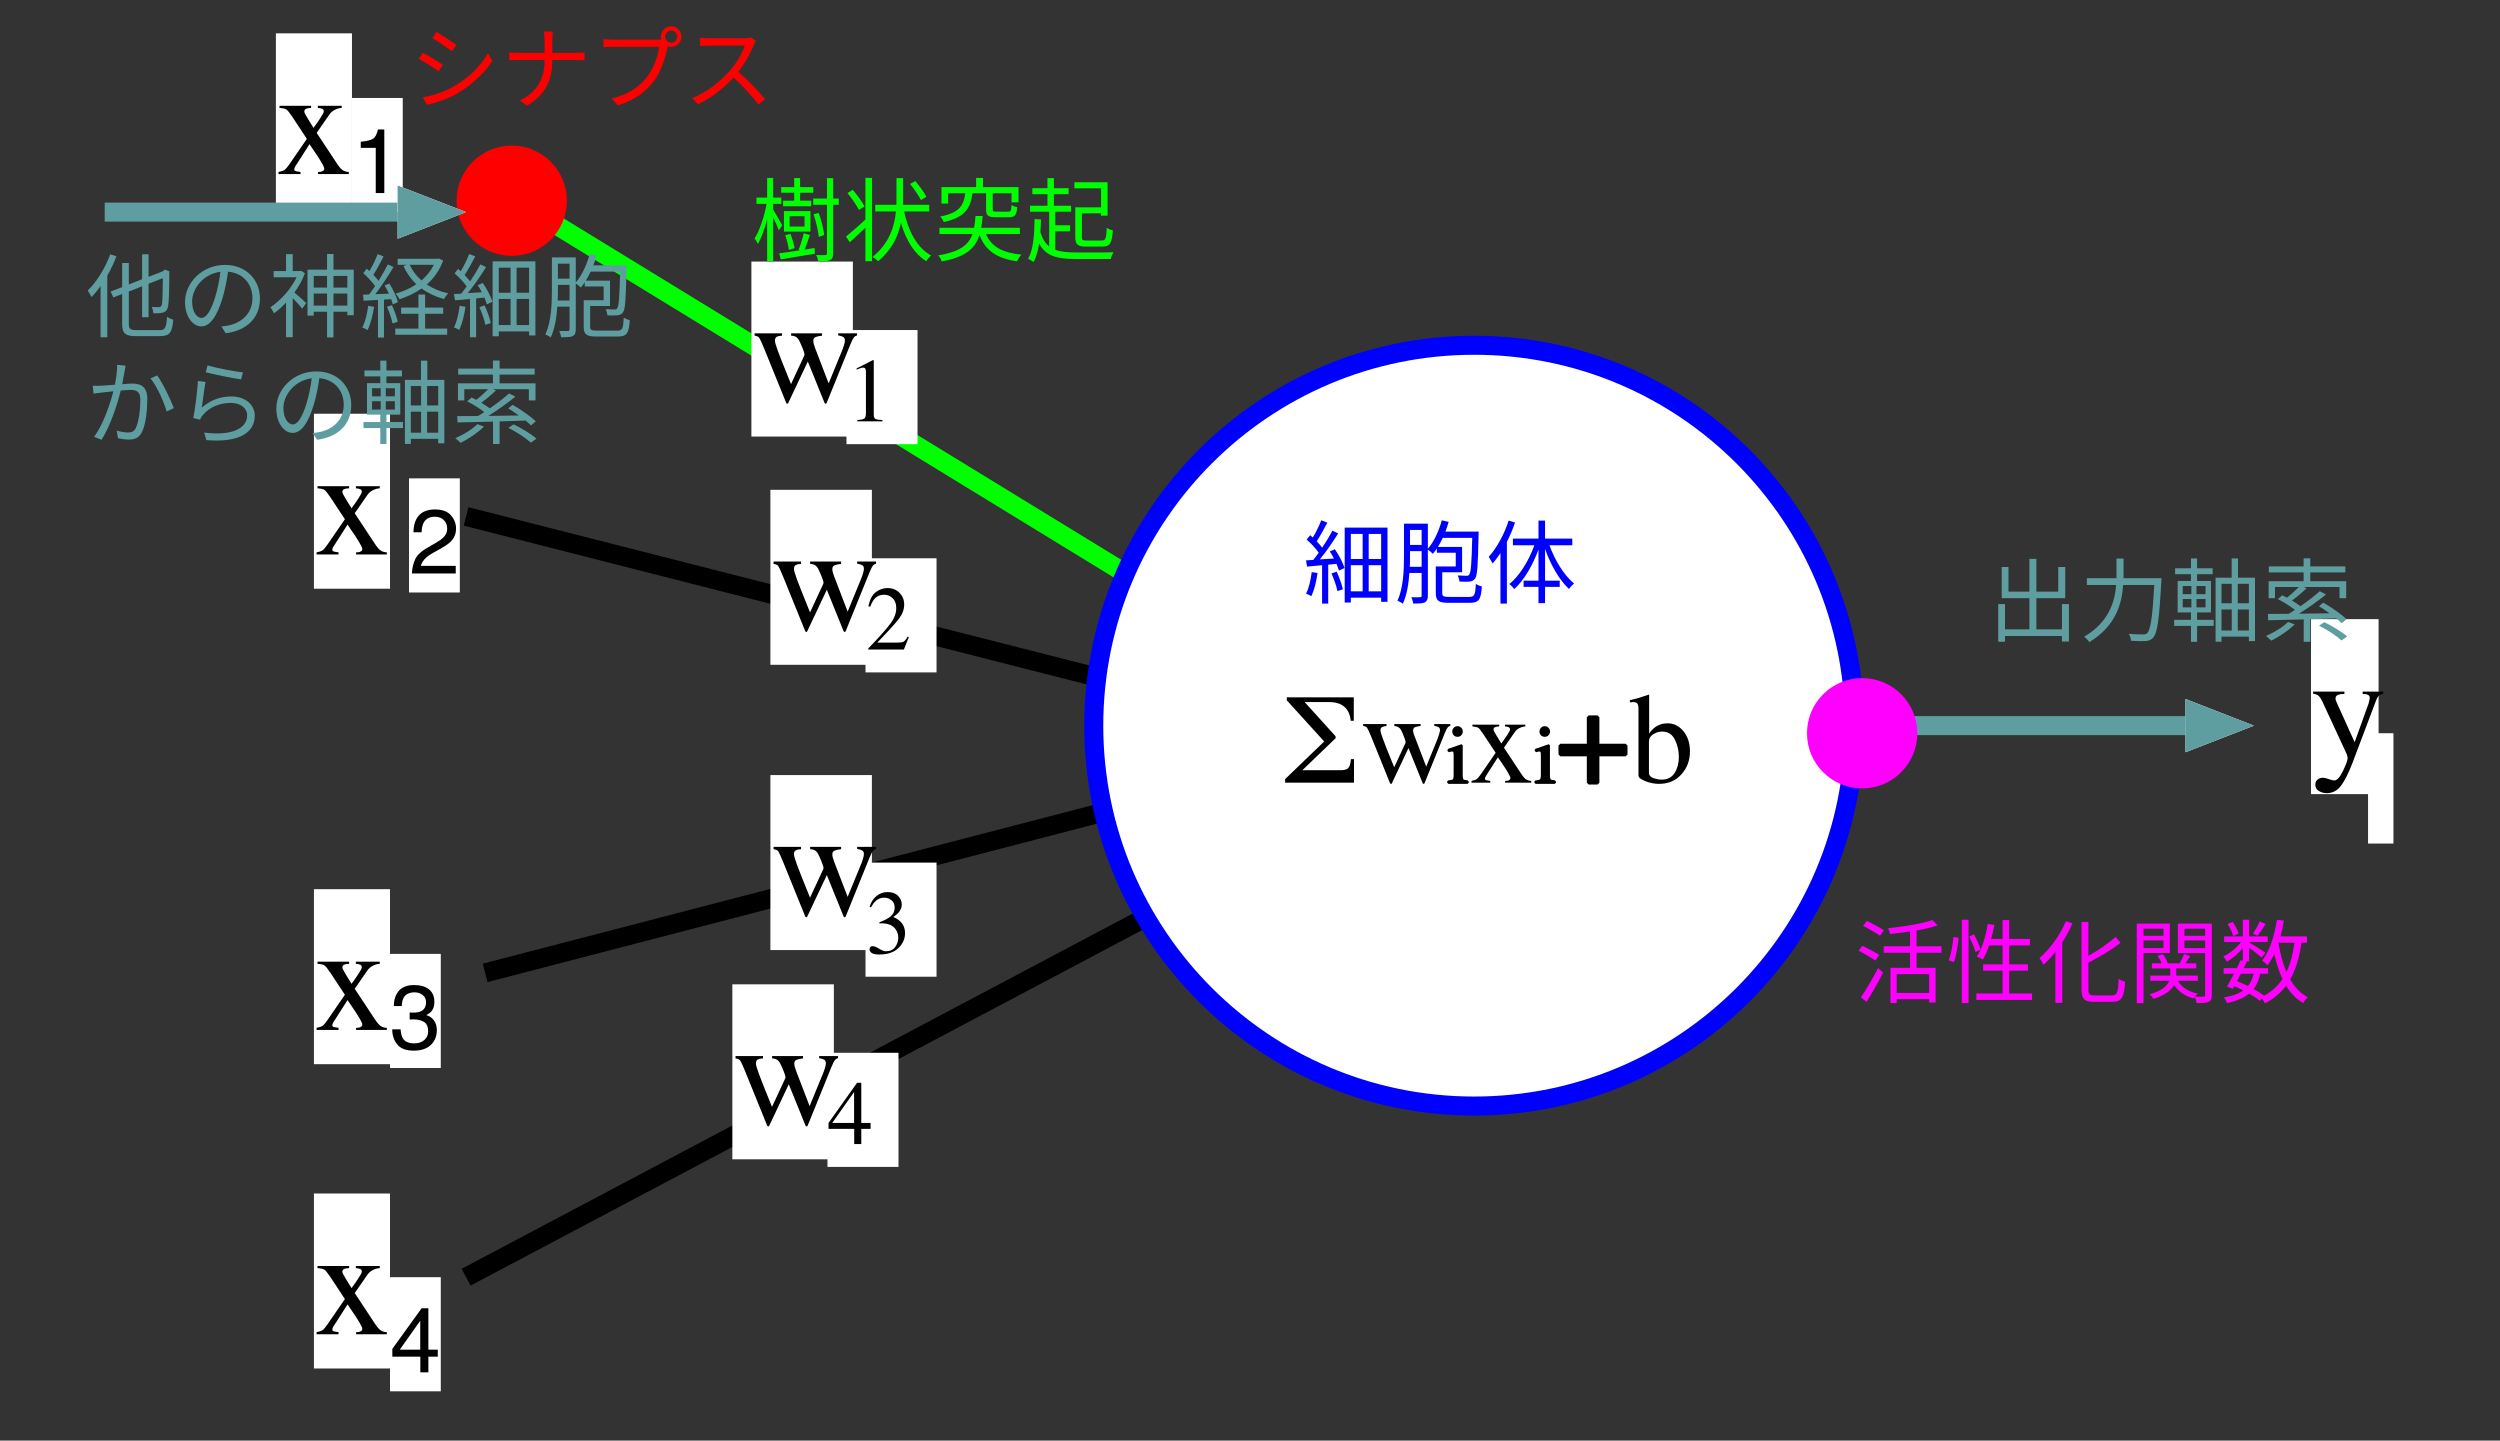 <?xml version="1.0" encoding="UTF-8" standalone="no"?>
<svg
   width="369.683pt"
   height="213.024pt"
   viewBox="0 0 369.683 213.024"
   version="1.1"
   id="svg403"
   sodipodi:docname="Formal_r_ja.pdf"
   xmlns:inkscape="http://www.inkscape.org/namespaces/inkscape"
   xmlns:sodipodi="http://sodipodi.sourceforge.net/DTD/sodipodi-0.dtd"
   xmlns:xlink="http://www.w3.org/1999/xlink"
   xmlns="http://www.w3.org/2000/svg"
   xmlns:svg="http://www.w3.org/2000/svg">
  <rect x="0" y="0" width="369.683" height="213.024" fill="#333333" stroke="none"/>
  <sodipodi:namedview
     id="namedview405"
     pagecolor="#ffffff"
     bordercolor="#666666"
     borderopacity="1.0"
     inkscape:showpageshadow="2"
     inkscape:pageopacity="0.0"
     inkscape:pagecheckerboard="0"
     inkscape:deskcolor="#d1d1d1"
     inkscape:document-units="pt" />
  <defs
     id="defs157">
    <g
       id="g155">
      <g
         id="glyph-0-0">
        <path
           d="M 0.359 0 L 0.359 -14.891 L 15.719 -14.891 L 15.719 0 Z M 13.703 -2.016 L 13.703 -12.859 L 2.391 -12.859 L 2.391 -2.016 Z M 13.703 -2.016 "
           id="path2" />
      </g>
      <g
         id="glyph-0-1">
        <path
           d="M 0.312 -10.094 L 4.938 -10.094 L 4.938 -9.75 C 4.57 -9.75 4.301 -9.719 4.125 -9.656 C 3.789 -9.562 3.625 -9.375 3.625 -9.094 C 3.625 -8.988 3.641 -8.883 3.672 -8.781 C 3.711 -8.676 3.781 -8.52 3.875 -8.312 L 6.453 -2.609 L 8.516 -8.344 C 8.535 -8.406 8.566 -8.535 8.609 -8.734 C 8.66 -8.941 8.688 -9.082 8.688 -9.156 C 8.688 -9.352 8.617 -9.492 8.484 -9.578 C 8.359 -9.672 8.191 -9.723 7.984 -9.734 L 7.641 -9.75 L 7.641 -10.094 L 10.672 -10.094 L 10.672 -9.75 C 10.367 -9.719 10.141 -9.617 9.984 -9.453 C 9.836 -9.285 9.711 -9.051 9.609 -8.75 L 6.141 0.422 C 5.535 2.004 4.957 3.148 4.406 3.859 C 3.863 4.566 3.172 4.922 2.328 4.922 C 1.922 4.922 1.535 4.816 1.172 4.609 C 0.816 4.41 0.641 4.086 0.641 3.641 C 0.641 3.348 0.742 3.109 0.953 2.922 C 1.172 2.734 1.445 2.641 1.781 2.641 C 1.969 2.641 2.25 2.707 2.625 2.844 C 3.008 2.977 3.281 3.047 3.438 3.047 C 3.844 3.047 4.273 2.57 4.734 1.625 C 5.191 0.676 5.422 0.039 5.422 -0.281 C 5.422 -0.352 5.406 -0.438 5.375 -0.531 C 5.352 -0.625 5.332 -0.707 5.312 -0.781 L 1.797 -8.375 C 1.547 -8.926 1.328 -9.285 1.141 -9.453 C 0.953 -9.629 0.676 -9.738 0.312 -9.781 Z M 5.531 -10.312 Z M 5.531 -10.312 "
           id="path5" />
      </g>
      <g
         id="glyph-0-2">
        <path
           d="M 5.203 -10.094 L 5.203 -9.781 C 4.93 -9.781 4.695 -9.742 4.5 -9.672 C 4.301 -9.598 4.203 -9.453 4.203 -9.234 C 4.203 -9.098 4.398 -8.707 4.797 -8.062 C 4.992 -7.727 5.25 -7.316 5.562 -6.828 C 6 -7.422 6.32 -7.883 6.531 -8.219 C 6.895 -8.758 7.078 -9.109 7.078 -9.266 C 7.078 -9.461 7 -9.594 6.844 -9.656 C 6.688 -9.719 6.473 -9.758 6.203 -9.781 L 6.203 -10.094 L 9.734 -10.094 L 9.734 -9.781 C 9.359 -9.758 9.008 -9.66 8.688 -9.484 C 8.363 -9.316 8.102 -9.086 7.906 -8.797 L 6.031 -6.094 L 8.938 -1.688 C 9.312 -1.113 9.625 -0.742 9.875 -0.578 C 10.133 -0.41 10.438 -0.32 10.781 -0.312 L 10.781 0 L 6.234 0 L 6.234 -0.312 L 6.562 -0.328 C 6.727 -0.348 6.867 -0.398 6.984 -0.484 C 7.098 -0.566 7.156 -0.676 7.156 -0.812 C 7.156 -0.945 7.016 -1.254 6.734 -1.734 C 6.598 -1.973 6.398 -2.289 6.141 -2.688 C 6.016 -2.883 5.828 -3.16 5.578 -3.516 C 5.336 -3.867 5.133 -4.172 4.969 -4.422 L 3.203 -1.656 C 2.984 -1.332 2.848 -1.113 2.797 -1 C 2.742 -0.883 2.719 -0.789 2.719 -0.719 C 2.719 -0.582 2.773 -0.492 2.891 -0.453 C 3.004 -0.41 3.254 -0.363 3.641 -0.312 L 3.641 0 L 0.391 0 L 0.391 -0.312 C 0.785 -0.383 1.078 -0.484 1.266 -0.609 C 1.453 -0.734 1.703 -1.023 2.016 -1.484 L 4.578 -5.203 L 2.469 -8.406 C 2.039 -9.039 1.742 -9.414 1.578 -9.531 C 1.422 -9.656 1.07 -9.738 0.531 -9.781 L 0.531 -10.094 Z M 5.203 -10.094 "
           id="path8" />
      </g>
      <g
         id="glyph-0-3">
        <path
           d="M 10.453 -9.859 C 10.016 -9.805 9.688 -9.734 9.469 -9.641 C 9.258 -9.547 9.156 -9.359 9.156 -9.078 C 9.156 -8.922 9.18 -8.758 9.234 -8.594 C 9.285 -8.426 9.348 -8.234 9.422 -8.016 L 11.422 -2.797 L 13.375 -7.562 C 13.469 -7.77 13.566 -8.039 13.672 -8.375 C 13.773 -8.707 13.828 -8.957 13.828 -9.125 C 13.828 -9.395 13.738 -9.578 13.562 -9.672 C 13.395 -9.773 13.148 -9.848 12.828 -9.891 L 12.828 -10.203 L 15.625 -10.203 L 15.625 -9.891 C 15.438 -9.848 15.285 -9.758 15.172 -9.625 C 15.055 -9.488 14.891 -9.16 14.672 -8.641 L 11.156 0.031 C 11.133 0.094 11.109 0.141 11.078 0.172 C 11.055 0.203 11.023 0.219 10.984 0.219 C 10.898 0.176 10.848 0.141 10.828 0.109 L 8.344 -6.031 L 5.453 0.094 C 5.441 0.125 5.422 0.148 5.391 0.172 C 5.367 0.203 5.344 0.219 5.312 0.219 C 5.219 0.176 5.164 0.141 5.156 0.109 L 1.875 -7.984 C 1.508 -8.867 1.27 -9.391 1.156 -9.547 C 1.039 -9.703 0.812 -9.805 0.469 -9.859 L 0.469 -10.203 L 4.531 -10.203 L 4.531 -9.859 C 4.188 -9.836 3.926 -9.781 3.75 -9.688 C 3.57 -9.594 3.484 -9.395 3.484 -9.094 C 3.484 -8.883 3.633 -8.363 3.938 -7.531 C 4.113 -7.062 4.336 -6.484 4.609 -5.797 L 5.859 -2.688 L 7.828 -6.922 L 7.859 -7.047 C 7.859 -7.191 7.781 -7.461 7.625 -7.859 C 7.469 -8.266 7.312 -8.625 7.156 -8.938 C 7.008 -9.27 6.844 -9.5 6.656 -9.625 C 6.477 -9.758 6.219 -9.836 5.875 -9.859 L 5.875 -10.203 L 10.453 -10.203 Z M 10.453 -9.859 "
           id="path11" />
      </g>
      <g
         id="glyph-1-0">
        <path
           d="M 0.438 0 L 0.438 -9.688 L 8.125 -9.688 L 8.125 0 Z M 6.906 -1.219 L 6.906 -8.469 L 1.641 -8.469 L 1.641 -1.219 Z M 6.906 -1.219 "
           id="path14" />
      </g>
      <g
         id="glyph-1-1">
        <path
           d="M 1.297 -6.688 L 1.297 -7.594 C 2.148 -7.676 2.742 -7.816 3.078 -8.016 C 3.422 -8.211 3.676 -8.676 3.844 -9.406 L 4.781 -9.406 L 4.781 0 L 3.516 0 L 3.516 -6.688 Z M 1.297 -6.688 "
           id="path17" />
      </g>
      <g
         id="glyph-1-2">
        <path
           d="M 0.422 0 C 0.461 -0.812 0.629 -1.52 0.922 -2.125 C 1.211 -2.727 1.785 -3.273 2.641 -3.766 L 3.906 -4.5 C 4.469 -4.82 4.863 -5.102 5.094 -5.344 C 5.457 -5.707 5.641 -6.125 5.641 -6.594 C 5.641 -7.145 5.473 -7.582 5.141 -7.906 C 4.805 -8.227 4.367 -8.391 3.828 -8.391 C 3.016 -8.391 2.453 -8.082 2.141 -7.469 C 1.973 -7.133 1.879 -6.676 1.859 -6.094 L 0.656 -6.094 C 0.664 -6.914 0.816 -7.582 1.109 -8.094 C 1.617 -9.008 2.523 -9.469 3.828 -9.469 C 4.91 -9.469 5.703 -9.176 6.203 -8.594 C 6.703 -8.008 6.953 -7.359 6.953 -6.641 C 6.953 -5.891 6.688 -5.242 6.156 -4.703 C 5.844 -4.391 5.289 -4.016 4.5 -3.578 L 3.594 -3.078 C 3.164 -2.836 2.828 -2.609 2.578 -2.391 C 2.141 -2.004 1.863 -1.582 1.75 -1.125 L 6.906 -1.125 L 6.906 0 Z M 0.422 0 "
           id="path20" />
      </g>
      <g
         id="glyph-1-3">
        <path
           d="M 3.5 0.25 C 2.383 0.25 1.578 -0.051 1.078 -0.656 C 0.578 -1.27 0.328 -2.02 0.328 -2.906 L 1.562 -2.906 C 1.613 -2.289 1.727 -1.844 1.906 -1.562 C 2.207 -1.07 2.766 -0.828 3.578 -0.828 C 4.203 -0.828 4.703 -0.992 5.078 -1.328 C 5.453 -1.66 5.641 -2.086 5.641 -2.609 C 5.641 -3.266 5.441 -3.723 5.047 -3.984 C 4.648 -4.242 4.098 -4.375 3.391 -4.375 C 3.305 -4.375 3.223 -4.367 3.141 -4.359 C 3.066 -4.359 2.988 -4.359 2.906 -4.359 L 2.906 -5.406 C 3.02 -5.395 3.117 -5.383 3.203 -5.375 C 3.285 -5.375 3.379 -5.375 3.484 -5.375 C 3.922 -5.375 4.285 -5.441 4.578 -5.578 C 5.078 -5.828 5.328 -6.27 5.328 -6.906 C 5.328 -7.375 5.16 -7.734 4.828 -7.984 C 4.492 -8.242 4.102 -8.375 3.656 -8.375 C 2.863 -8.375 2.316 -8.109 2.016 -7.578 C 1.848 -7.285 1.754 -6.875 1.734 -6.344 L 0.562 -6.344 C 0.562 -7.039 0.703 -7.641 0.984 -8.141 C 1.461 -9.016 2.312 -9.453 3.531 -9.453 C 4.5 -9.453 5.242 -9.238 5.766 -8.812 C 6.297 -8.383 6.562 -7.766 6.562 -6.953 C 6.562 -6.367 6.406 -5.895 6.094 -5.531 C 5.895 -5.312 5.645 -5.141 5.344 -5.016 C 5.832 -4.879 6.219 -4.613 6.5 -4.219 C 6.781 -3.832 6.922 -3.359 6.922 -2.797 C 6.922 -1.891 6.625 -1.156 6.031 -0.594 C 5.438 -0.031 4.594 0.25 3.5 0.25 Z M 3.5 0.25 "
           id="path23" />
      </g>
      <g
         id="glyph-1-4">
        <path
           d="M 4.469 -3.344 L 4.469 -7.625 L 1.438 -3.344 Z M 4.484 0 L 4.484 -2.312 L 0.344 -2.312 L 0.344 -3.469 L 4.672 -9.469 L 5.672 -9.469 L 5.672 -3.344 L 7.062 -3.344 L 7.062 -2.312 L 5.672 -2.312 L 5.672 0 Z M 4.484 0 "
           id="path26" />
      </g>
      <g
         id="glyph-2-0">
        <path
           d="M 0.219 0 L 0.219 -8.938 L 9.438 -8.938 L 9.438 0 Z M 8.219 -1.219 L 8.219 -7.719 L 1.438 -7.719 L 1.438 -1.219 Z M 8.219 -1.219 "
           id="path29" />
      </g>
      <g
         id="glyph-2-1">
        <path
           d="M 4 -9.062 C 4.008 -9.039 4.016 -9.02 4.016 -9 C 4.023 -8.988 4.031 -8.969 4.031 -8.938 L 4.031 -1 C 4.031 -0.656 4.117 -0.438 4.297 -0.344 C 4.473 -0.258 4.812 -0.207 5.312 -0.188 L 5.312 0 L 1.594 0 L 1.594 -0.203 C 2.125 -0.223 2.469 -0.289 2.625 -0.406 C 2.789 -0.531 2.875 -0.789 2.875 -1.188 L 2.875 -7.297 C 2.875 -7.504 2.848 -7.66 2.797 -7.766 C 2.742 -7.879 2.629 -7.938 2.453 -7.938 C 2.336 -7.938 2.188 -7.906 2 -7.844 C 1.82 -7.781 1.656 -7.711 1.5 -7.641 L 1.5 -7.828 L 3.922 -9.062 Z M 4 -9.062 "
           id="path32" />
      </g>
      <g
         id="glyph-2-2">
        <path
           d="M 0.406 -0.156 C 2.008 -1.82 3.098 -3.047 3.672 -3.828 C 4.254 -4.609 4.547 -5.375 4.547 -6.125 C 4.547 -6.77 4.367 -7.258 4.016 -7.594 C 3.66 -7.938 3.238 -8.109 2.75 -8.109 C 2.156 -8.109 1.672 -7.891 1.297 -7.453 C 1.086 -7.211 0.891 -6.844 0.703 -6.344 L 0.422 -6.406 C 0.641 -7.414 1.008 -8.113 1.531 -8.5 C 2.062 -8.895 2.625 -9.094 3.219 -9.094 C 3.969 -9.094 4.57 -8.859 5.031 -8.391 C 5.488 -7.922 5.719 -7.348 5.719 -6.672 C 5.719 -5.953 5.469 -5.258 4.969 -4.594 C 4.469 -3.926 3.391 -2.738 1.734 -1.031 L 4.766 -1.031 C 5.18 -1.031 5.473 -1.078 5.641 -1.172 C 5.816 -1.273 6.016 -1.523 6.234 -1.922 L 6.406 -1.844 L 5.672 0 L 0.406 0 Z M 0.406 -0.156 "
           id="path35" />
      </g>
      <g
         id="glyph-2-3">
        <path
           d="M 1.047 -1.141 C 1.285 -1.141 1.602 -1.016 2 -0.766 C 2.406 -0.516 2.742 -0.391 3.016 -0.391 C 3.629 -0.391 4.086 -0.598 4.391 -1.016 C 4.691 -1.43 4.844 -1.883 4.844 -2.375 C 4.844 -2.844 4.719 -3.254 4.469 -3.609 C 4.062 -4.211 3.375 -4.516 2.406 -4.516 C 2.352 -4.516 2.297 -4.516 2.234 -4.516 C 2.18 -4.516 2.125 -4.508 2.062 -4.5 L 2.047 -4.672 C 2.742 -4.922 3.297 -5.207 3.703 -5.531 C 4.109 -5.863 4.312 -6.301 4.312 -6.844 C 4.312 -7.32 4.148 -7.688 3.828 -7.938 C 3.516 -8.188 3.156 -8.312 2.75 -8.312 C 2.258 -8.312 1.832 -8.133 1.469 -7.781 C 1.258 -7.594 1.039 -7.297 0.812 -6.891 L 0.609 -6.938 C 0.785 -7.602 1.113 -8.133 1.594 -8.531 C 2.07 -8.938 2.625 -9.141 3.25 -9.141 C 3.926 -9.141 4.445 -8.953 4.812 -8.578 C 5.176 -8.211 5.359 -7.785 5.359 -7.297 C 5.359 -6.879 5.207 -6.488 4.906 -6.125 C 4.727 -5.926 4.461 -5.703 4.109 -5.453 C 4.523 -5.273 4.863 -5.062 5.125 -4.812 C 5.602 -4.352 5.844 -3.77 5.844 -3.062 C 5.844 -2.227 5.516 -1.492 4.859 -0.859 C 4.203 -0.223 3.266 0.094 2.047 0.094 C 1.504 0.094 1.125 0.016 0.906 -0.141 C 0.695 -0.297 0.594 -0.469 0.594 -0.656 C 0.594 -0.77 0.625 -0.879 0.688 -0.984 C 0.758 -1.086 0.879 -1.141 1.047 -1.141 Z M 1.047 -1.141 "
           id="path38" />
      </g>
      <g
         id="glyph-2-4">
        <path
           d="M 3.938 -7.703 L 0.703 -3.125 L 3.938 -3.125 Z M 4.375 -9.062 L 5 -9.062 L 5 -3.125 L 6.375 -3.125 L 6.375 -2.25 L 5 -2.25 L 5 0 L 3.953 0 L 3.953 -2.25 L 0.156 -2.25 L 0.156 -3.125 Z M 4.375 -9.062 "
           id="path41" />
      </g>
      <g
         id="glyph-3-0">
        <path
           d="M 0.953 3.375 L 0.953 -13.484 L 10.516 -13.484 L 10.516 3.375 Z M 2.031 2.312 L 9.453 2.312 L 9.453 -12.406 L 2.031 -12.406 Z M 2.031 2.312 "
           id="path44" />
      </g>
      <g
         id="glyph-3-1">
        <path
           d="M 10.328 -9.156 L 9.875 -9.156 C 9.789 -10.07 9.477 -10.758 8.938 -11.219 C 8.406 -11.688 7.645 -11.922 6.656 -11.922 L 3.062 -11.922 L 7.641 -6.859 L 7.641 -6.578 L 2.719 -1.844 L 8.344 -1.844 C 8.926 -1.844 9.316 -1.953 9.516 -2.172 C 9.723 -2.391 9.852 -2.828 9.906 -3.484 L 10.359 -3.484 L 10.359 0 L 0.172 0 L 0.172 -0.531 L 5.953 -6.094 L 0.422 -12.188 L 0.422 -12.625 L 10.328 -12.625 Z M 10.328 -9.156 "
           id="path47" />
      </g>
      <g
         id="glyph-4-0">
        <path
           d="M 0.312 0 L 0.312 -12.656 L 13.359 -12.656 L 13.359 0 Z M 11.641 -1.719 L 11.641 -10.938 L 2.031 -10.938 L 2.031 -1.719 Z M 11.641 -1.719 "
           id="path50" />
      </g>
      <g
         id="glyph-4-1">
        <path
           d="M 8.891 -8.391 C 8.516 -8.348 8.234 -8.285 8.047 -8.203 C 7.867 -8.117 7.781 -7.957 7.781 -7.719 C 7.781 -7.582 7.801 -7.441 7.844 -7.297 C 7.883 -7.16 7.941 -7 8.016 -6.812 L 9.719 -2.375 L 11.375 -6.438 C 11.445 -6.613 11.523 -6.844 11.609 -7.125 C 11.703 -7.406 11.75 -7.617 11.75 -7.766 C 11.75 -7.992 11.676 -8.145 11.531 -8.219 C 11.383 -8.301 11.176 -8.363 10.906 -8.406 L 10.906 -8.672 L 13.281 -8.672 L 13.281 -8.406 C 13.125 -8.375 12.992 -8.297 12.891 -8.172 C 12.797 -8.055 12.656 -7.781 12.469 -7.344 L 9.484 0.031 C 9.461 0.082 9.441 0.117 9.422 0.141 C 9.398 0.172 9.375 0.188 9.344 0.188 C 9.258 0.145 9.211 0.113 9.203 0.094 L 7.094 -5.125 L 4.641 0.078 C 4.629 0.109 4.613 0.133 4.594 0.156 C 4.57 0.176 4.547 0.188 4.516 0.188 C 4.43 0.145 4.383 0.113 4.375 0.094 L 1.594 -6.781 C 1.281 -7.539 1.07 -7.988 0.969 -8.125 C 0.875 -8.258 0.68 -8.348 0.391 -8.391 L 0.391 -8.672 L 3.844 -8.672 L 3.844 -8.391 C 3.562 -8.359 3.344 -8.301 3.188 -8.219 C 3.031 -8.145 2.953 -7.984 2.953 -7.734 C 2.953 -7.555 3.082 -7.113 3.344 -6.406 C 3.488 -6 3.676 -5.508 3.906 -4.938 L 4.984 -2.281 L 6.656 -5.891 L 6.672 -6 C 6.672 -6.125 6.602 -6.352 6.469 -6.688 C 6.344 -7.031 6.219 -7.332 6.094 -7.594 C 5.969 -7.875 5.82 -8.066 5.656 -8.172 C 5.5 -8.285 5.281 -8.359 5 -8.391 L 5 -8.672 L 8.891 -8.672 Z M 8.891 -8.391 "
           id="path53" />
      </g>
      <g
         id="glyph-4-2">
        <path
           d="M 4.422 -8.578 L 4.422 -8.328 C 4.191 -8.316 3.992 -8.281 3.828 -8.219 C 3.66 -8.164 3.578 -8.047 3.578 -7.859 C 3.578 -7.734 3.742 -7.398 4.078 -6.859 C 4.242 -6.566 4.461 -6.211 4.734 -5.797 C 5.098 -6.305 5.375 -6.703 5.562 -6.984 C 5.863 -7.441 6.016 -7.738 6.016 -7.875 C 6.016 -8.039 5.945 -8.148 5.812 -8.203 C 5.688 -8.266 5.504 -8.305 5.266 -8.328 L 5.266 -8.578 L 8.281 -8.578 L 8.281 -8.328 C 7.957 -8.297 7.656 -8.207 7.375 -8.062 C 7.102 -7.914 6.883 -7.723 6.719 -7.484 L 5.125 -5.172 L 7.594 -1.438 C 7.906 -0.945 8.172 -0.629 8.391 -0.484 C 8.617 -0.348 8.875 -0.273 9.156 -0.266 L 9.156 0 L 5.297 0 L 5.297 -0.266 L 5.578 -0.281 C 5.723 -0.289 5.844 -0.332 5.938 -0.406 C 6.031 -0.477 6.078 -0.57 6.078 -0.688 C 6.078 -0.812 5.957 -1.07 5.719 -1.469 C 5.613 -1.676 5.445 -1.945 5.219 -2.281 C 5.113 -2.457 4.957 -2.691 4.75 -2.984 C 4.539 -3.285 4.363 -3.539 4.219 -3.75 L 2.719 -1.406 C 2.539 -1.125 2.426 -0.938 2.375 -0.844 C 2.332 -0.75 2.312 -0.672 2.312 -0.609 C 2.312 -0.492 2.359 -0.414 2.453 -0.375 C 2.555 -0.344 2.77 -0.305 3.094 -0.266 L 3.094 0 L 0.328 0 L 0.328 -0.266 C 0.66 -0.328 0.906 -0.41 1.062 -0.516 C 1.227 -0.629 1.445 -0.879 1.719 -1.266 L 3.891 -4.422 L 2.094 -7.141 C 1.738 -7.68 1.492 -8 1.359 -8.094 C 1.223 -8.195 0.922 -8.273 0.453 -8.328 L 0.453 -8.578 Z M 4.422 -8.578 "
           id="path56" />
      </g>
      <g
         id="glyph-4-3">
        <path
           d="M 0.062 -11.875 L 0.062 -12.203 C 0.77 -12.359 1.406 -12.535 1.969 -12.734 C 2.539 -12.93 2.848 -13.031 2.891 -13.031 C 2.898 -13 2.906 -12.961 2.906 -12.922 L 2.906 -7.234 C 3.07 -7.535 3.316 -7.82 3.641 -8.094 C 4.211 -8.551 4.875 -8.781 5.625 -8.781 C 6.539 -8.781 7.32 -8.395 7.969 -7.625 C 8.613 -6.852 8.938 -5.852 8.938 -4.625 C 8.938 -3.301 8.516 -2.172 7.672 -1.234 C 6.836 -0.297 5.734 0.172 4.359 0.172 C 3.672 0.172 2.992 0.035 2.328 -0.234 C 1.66 -0.504 1.328 -0.781 1.328 -1.062 L 1.328 -10.922 C 1.328 -11.285 1.273 -11.539 1.172 -11.688 C 1.078 -11.844 0.848 -11.922 0.484 -11.922 Z M 2.875 -1.359 C 2.926 -1.035 3.164 -0.801 3.594 -0.656 C 4.031 -0.52 4.41 -0.453 4.734 -0.453 C 5.609 -0.453 6.254 -0.781 6.672 -1.438 C 7.086 -2.094 7.297 -2.883 7.297 -3.812 C 7.297 -4.738 7.098 -5.594 6.703 -6.375 C 6.316 -7.164 5.688 -7.562 4.812 -7.562 C 4.363 -7.562 3.926 -7.426 3.5 -7.156 C 3.082 -6.883 2.875 -6.539 2.875 -6.125 Z M 2.875 -1.359 "
           id="path59" />
      </g>
      <g
         id="glyph-5-0">
        <path
           d="M 0.188 0 L 0.188 -7.938 L 8.391 -7.938 L 8.391 0 Z M 7.312 -1.078 L 7.312 -6.859 L 1.266 -6.859 L 1.266 -1.078 Z M 7.312 -1.078 "
           id="path62" />
      </g>
      <g
         id="glyph-5-1">
        <path
           d="M 0.984 -7.562 C 0.984 -7.727 1.039 -7.875 1.156 -8 C 1.281 -8.125 1.426 -8.188 1.594 -8.188 C 1.758 -8.188 1.898 -8.125 2.016 -8 C 2.141 -7.883 2.203 -7.738 2.203 -7.562 C 2.203 -7.395 2.141 -7.25 2.016 -7.125 C 1.898 -7.008 1.758 -6.953 1.594 -6.953 C 1.426 -6.953 1.281 -7.008 1.156 -7.125 C 1.039 -7.25 0.984 -7.395 0.984 -7.562 Z M 0.234 -0.172 C 0.648 -0.203 0.91 -0.27 1.016 -0.375 C 1.129 -0.477 1.188 -0.758 1.188 -1.219 L 1.188 -4.016 C 1.188 -4.266 1.172 -4.441 1.141 -4.547 C 1.078 -4.703 0.953 -4.781 0.766 -4.781 C 0.723 -4.781 0.68 -4.773 0.641 -4.766 C 0.598 -4.766 0.477 -4.734 0.281 -4.672 L 0.281 -4.859 L 0.547 -4.938 C 1.223 -5.164 1.695 -5.332 1.969 -5.438 C 2.082 -5.488 2.156 -5.516 2.188 -5.516 C 2.188 -5.484 2.188 -5.453 2.188 -5.422 L 2.188 -1.219 C 2.188 -0.77 2.238 -0.488 2.344 -0.375 C 2.457 -0.27 2.703 -0.203 3.078 -0.172 L 3.078 0 L 0.234 0 Z M 0.234 -0.172 "
           id="path65" />
      </g>
      <g
         id="glyph-6-0">
        <path
           d="M 0.312 0 L 0.312 -12.656 L 13.359 -12.656 L 13.359 0 Z M 11.641 -1.719 L 11.641 -10.938 L 2.031 -10.938 L 2.031 -1.719 Z M 11.641 -1.719 "
           id="path68" />
      </g>
      <g
         id="glyph-6-1">
        <path
           d="M 4.75 -9.672 L 6.062 -9.672 L 6.062 -5.484 L 10.219 -5.484 L 10.219 -4.172 L 6.062 -4.172 L 6.062 0 L 4.75 0 L 4.75 -4.172 L 0.562 -4.172 L 0.562 -5.484 L 4.75 -5.484 Z M 4.75 -9.672 "
           id="path71" />
      </g>
      <g
         id="glyph-7-0">
        <path
           d="M 1.344 1.625 L 12.156 1.625 L 12.156 -11.875 L 1.344 -11.875 Z M 6.75 -5.688 L 2.453 -11.203 L 11.047 -11.203 Z M 7.188 -5.125 L 11.469 -10.656 L 11.469 0.391 Z M 2.453 0.938 L 6.75 -4.578 L 11.047 0.938 Z M 2.031 -10.656 L 6.312 -5.125 L 2.031 0.391 Z M 2.031 -10.656 "
           id="path74" />
      </g>
      <g
         id="glyph-7-1">
        <path
           d="M 1.297 -3.641 C 1.141 -2.469 0.891 -1.266 0.453 -0.453 C 0.672 -0.375 1.078 -0.188 1.234 -0.062 C 1.656 -0.938 1.984 -2.234 2.156 -3.5 Z M 4.219 -3.438 C 4.578 -2.625 4.969 -1.531 5.094 -0.828 L 5.906 -1.094 C 5.75 -1.797 5.375 -2.875 4.984 -3.703 Z M 3.969 -6.703 C 4.188 -6.375 4.391 -6 4.578 -5.641 L 2.484 -5.516 C 3.422 -6.625 4.438 -8.125 5.203 -9.359 L 4.359 -9.766 C 3.969 -9.016 3.422 -8.109 2.844 -7.25 C 2.625 -7.531 2.344 -7.875 2.031 -8.188 C 2.531 -8.953 3.125 -10.031 3.609 -10.953 L 2.703 -11.297 C 2.422 -10.547 1.922 -9.5 1.453 -8.75 C 1.328 -8.875 1.203 -8.984 1.062 -9.094 L 0.547 -8.438 C 1.203 -7.891 1.938 -7.094 2.328 -6.5 C 2.047 -6.109 1.781 -5.75 1.516 -5.438 C 1.141 -5.406 0.781 -5.391 0.453 -5.375 L 0.609 -4.453 L 2.828 -4.656 L 2.828 1.016 L 3.734 1.016 L 3.734 -4.734 L 4.953 -4.859 C 5.109 -4.484 5.25 -4.141 5.328 -3.859 L 6.141 -4.25 C 5.906 -5.016 5.312 -6.156 4.719 -7.016 Z M 9.719 -0.797 L 9.719 -4.656 L 11.562 -4.656 L 11.562 -0.797 Z M 7.078 -4.656 L 8.828 -4.656 L 8.828 -0.797 L 7.078 -0.797 Z M 8.828 -9.281 L 8.828 -5.578 L 7.078 -5.578 L 7.078 -9.281 Z M 11.562 -5.578 L 9.719 -5.578 L 9.719 -9.281 L 11.562 -9.281 Z M 6.172 -10.219 L 6.172 0.859 L 7.078 0.859 L 7.078 0.141 L 11.562 0.141 L 11.562 0.75 L 12.5 0.75 L 12.5 -10.219 Z M 6.172 -10.219 "
           id="path77" />
      </g>
      <g
         id="glyph-7-2">
        <path
           d="M 2.297 -4.422 C 2.328 -4.984 2.328 -5.516 2.328 -5.984 L 2.328 -6.734 L 4.047 -6.734 L 4.047 -4.422 Z M 4.047 -9.875 L 4.047 -7.656 L 2.328 -7.656 L 2.328 -9.875 Z M 8.141 0.031 C 7.281 0.031 7.094 -0.062 7.094 -0.547 L 7.094 -3.609 L 10.031 -3.609 L 10.031 -7.359 L 6.453 -7.359 C 6.703 -7.781 6.953 -8.219 7.172 -8.703 L 11.531 -8.703 C 11.438 -4.938 11.344 -3.609 11.094 -3.281 C 11 -3.125 10.891 -3.094 10.688 -3.094 C 10.469 -3.094 9.938 -3.109 9.375 -3.141 C 9.516 -2.906 9.625 -2.5 9.656 -2.234 C 10.219 -2.203 10.781 -2.203 11.109 -2.234 C 11.484 -2.281 11.734 -2.375 11.953 -2.688 C 12.297 -3.141 12.375 -4.656 12.469 -9.141 C 12.484 -9.281 12.484 -9.625 12.484 -9.625 L 7.562 -9.625 C 7.75 -10.094 7.906 -10.578 8.047 -11.062 L 7.031 -11.297 C 6.594 -9.703 5.875 -8.125 4.969 -7.094 L 4.969 -10.797 L 1.438 -10.797 L 1.438 -5.969 C 1.438 -4 1.359 -1.297 0.469 0.594 C 0.703 0.672 1.109 0.891 1.266 1.047 C 1.859 -0.234 2.141 -1.922 2.234 -3.516 L 4.047 -3.516 L 4.047 -0.156 C 4.047 0.016 3.984 0.062 3.812 0.078 C 3.656 0.094 3.125 0.094 2.531 0.078 C 2.641 0.328 2.781 0.766 2.812 1.016 C 3.688 1.016 4.203 0.984 4.516 0.844 C 4.859 0.656 4.969 0.359 4.969 -0.156 L 4.969 -6.953 C 5.219 -6.781 5.562 -6.5 5.719 -6.344 C 5.922 -6.594 6.109 -6.844 6.297 -7.125 L 6.297 -6.5 L 9.094 -6.5 L 9.094 -4.469 L 6.141 -4.469 L 6.141 -0.531 C 6.141 0.641 6.594 0.906 8.094 0.906 L 11.172 0.906 C 12.516 0.906 12.828 0.422 12.953 -1.516 C 12.688 -1.578 12.297 -1.734 12.062 -1.891 C 11.984 -0.25 11.859 0.031 11.094 0.031 Z M 8.141 0.031 "
           id="path80" />
      </g>
      <g
         id="glyph-7-3">
        <path
           d="M 3.422 -11.25 C 2.75 -9.203 1.656 -7.203 0.469 -5.891 C 0.641 -5.656 0.938 -5.125 1.047 -4.906 C 1.438 -5.359 1.844 -5.891 2.203 -6.453 L 2.203 1.016 L 3.156 1.016 L 3.156 -8.109 C 3.625 -9.031 4.031 -10 4.359 -10.969 Z M 12.828 -7.609 L 12.828 -8.594 L 8.797 -8.594 L 8.797 -11.25 L 7.828 -11.25 L 7.828 -8.594 L 4.047 -8.594 L 4.047 -7.609 L 7.219 -7.609 C 6.406 -5.328 5 -3.062 3.531 -1.875 C 3.75 -1.703 4.078 -1.344 4.25 -1.125 C 5.672 -2.422 6.969 -4.625 7.828 -6.969 L 7.828 -2.375 L 5.625 -2.375 L 5.625 -1.453 L 7.828 -1.453 L 7.828 0.953 L 8.797 0.953 L 8.797 -1.453 L 10.969 -1.453 L 10.969 -2.375 L 8.797 -2.375 L 8.797 -7.062 C 9.625 -4.719 10.922 -2.438 12.344 -1.141 C 12.516 -1.422 12.859 -1.766 13.094 -1.938 C 11.641 -3.125 10.25 -5.359 9.453 -7.609 Z M 12.828 -7.609 "
           id="path83" />
      </g>
      <g
         id="glyph-7-4">
        <path
           d="M 4.062 -10.375 L 3.453 -9.469 C 4.25 -9 5.703 -8.031 6.359 -7.547 L 7 -8.469 C 6.406 -8.891 4.859 -9.922 4.062 -10.375 Z M 2.031 -0.719 L 2.656 0.375 C 3.922 0.125 5.781 -0.516 7.141 -1.297 C 9.281 -2.562 11.172 -4.312 12.328 -6.125 L 11.672 -7.234 C 10.578 -5.328 8.797 -3.578 6.562 -2.297 C 5.203 -1.516 3.531 -0.969 2.031 -0.719 Z M 2.031 -7.328 L 1.438 -6.406 C 2.234 -6 3.719 -5.047 4.375 -4.562 L 5 -5.516 C 4.406 -5.938 2.828 -6.906 2.031 -7.328 Z M 2.031 -7.328 "
           id="path86" />
      </g>
      <g
         id="glyph-7-5">
        <path
           d="M 6.547 -9.109 L 6.547 -7.297 L 2.562 -7.297 C 2.094 -7.297 1.594 -7.328 1.312 -7.359 L 1.312 -6.203 C 1.594 -6.219 2.094 -6.234 2.594 -6.234 L 6.547 -6.234 C 6.547 -3.469 5.438 -1.469 2.891 -0.266 L 3.938 0.516 C 6.672 -1.078 7.672 -3.266 7.688 -6.234 L 11.266 -6.234 C 11.672 -6.234 12.234 -6.219 12.453 -6.203 L 12.453 -7.344 C 12.234 -7.312 11.719 -7.297 11.266 -7.297 L 7.688 -7.297 L 7.688 -9.094 C 7.688 -9.5 7.719 -10.172 7.766 -10.453 L 6.422 -10.453 C 6.5 -10.172 6.547 -9.516 6.547 -9.109 Z M 6.547 -9.109 "
           id="path89" />
      </g>
      <g
         id="glyph-7-6">
        <path
           d="M 10.875 -9.688 C 10.875 -10.188 11.266 -10.594 11.766 -10.594 C 12.266 -10.594 12.656 -10.188 12.656 -9.688 C 12.656 -9.203 12.266 -8.797 11.766 -8.797 C 11.266 -8.797 10.875 -9.203 10.875 -9.688 Z M 10.25 -9.688 C 10.25 -9.547 10.281 -9.391 10.312 -9.266 C 10.156 -9.25 10 -9.25 9.875 -9.25 L 3.109 -9.25 C 2.656 -9.25 2.141 -9.281 1.75 -9.344 L 1.75 -8.141 C 2.109 -8.156 2.562 -8.188 3.109 -8.188 L 10 -8.188 C 9.828 -6.891 9.188 -5.016 8.234 -3.781 C 7.109 -2.328 5.594 -1.188 2.969 -0.547 L 3.891 0.469 C 6.375 -0.297 7.984 -1.547 9.203 -3.125 C 10.281 -4.516 10.938 -6.703 11.219 -8.109 C 11.234 -8.172 11.25 -8.219 11.25 -8.266 C 11.406 -8.203 11.578 -8.188 11.766 -8.188 C 12.594 -8.188 13.281 -8.859 13.281 -9.688 C 13.281 -10.531 12.594 -11.219 11.766 -11.219 C 10.922 -11.219 10.25 -10.531 10.25 -9.688 Z M 10.25 -9.688 "
           id="path92" />
      </g>
      <g
         id="glyph-7-7">
        <path
           d="M 10.797 -9.031 L 10.109 -9.562 C 9.891 -9.484 9.547 -9.453 9.094 -9.453 L 3.891 -9.453 C 3.484 -9.453 2.719 -9.5 2.531 -9.531 L 2.531 -8.297 C 2.672 -8.312 3.422 -8.375 3.891 -8.375 L 9.156 -8.375 C 8.812 -7.25 7.828 -5.656 6.906 -4.609 C 5.516 -3.062 3.531 -1.453 1.344 -0.609 L 2.219 0.297 C 4.219 -0.609 6.031 -2.094 7.484 -3.641 C 8.859 -2.422 10.281 -0.828 11.188 0.359 L 12.141 -0.453 C 11.266 -1.516 9.609 -3.266 8.188 -4.484 C 9.156 -5.703 10 -7.281 10.469 -8.438 C 10.547 -8.625 10.719 -8.922 10.797 -9.031 Z M 10.797 -9.031 "
           id="path95" />
      </g>
      <g
         id="glyph-7-8">
        <path
           d="M 6.328 -7.938 L 4.688 -7.938 L 4.688 -7.109 L 8.844 -7.109 L 8.844 -7.938 L 7.203 -7.938 L 7.203 -9.109 L 9.156 -9.109 L 9.156 -9.938 L 7.203 -9.938 L 7.203 -11.281 L 6.328 -11.281 L 6.328 -9.938 L 4.406 -9.938 L 4.406 -9.109 L 6.328 -9.109 Z M 7.859 -4.109 L 5.656 -4.109 L 5.656 -5.641 L 7.859 -5.641 Z M 8.734 -6.391 L 4.812 -6.391 L 4.812 -3.359 L 8.734 -3.359 Z M 6.391 -0.906 C 6.312 -1.438 6.047 -2.344 5.781 -3.031 L 5 -2.828 C 5.25 -2.141 5.484 -1.219 5.531 -0.656 Z M 4.562 -4.297 C 4.375 -4.656 3.531 -6.125 3.219 -6.625 L 3.219 -7.469 L 4.422 -7.469 L 4.422 -8.391 L 3.219 -8.391 L 3.219 -11.297 L 2.328 -11.297 L 2.328 -8.391 L 0.75 -8.391 L 0.75 -7.469 L 2.25 -7.469 C 1.922 -5.625 1.203 -3.484 0.469 -2.344 C 0.641 -2.141 0.859 -1.781 0.953 -1.531 C 1.469 -2.391 1.953 -3.734 2.328 -5.141 L 2.328 1.016 L 3.219 1.016 L 3.219 -5.469 C 3.531 -4.812 3.906 -3.984 4.062 -3.547 Z M 7.875 -0.703 C 8.125 -1.328 8.406 -2.141 8.656 -2.875 L 7.734 -3.109 C 7.578 -2.391 7.25 -1.328 6.984 -0.656 L 7.203 -0.594 C 6 -0.422 4.906 -0.25 4.109 -0.156 L 4.344 0.75 C 5.703 0.516 7.594 0.219 9.391 -0.094 L 9.344 -0.938 Z M 10.766 -2.859 C 10.688 -3.688 10.344 -5.062 9.953 -6.125 L 9.188 -5.922 C 9.578 -4.844 9.875 -3.422 9.969 -2.578 Z M 12.922 -8.25 L 12.094 -8.25 L 12.094 -11.266 L 11.172 -11.266 L 11.172 -8.25 L 9.141 -8.25 L 9.141 -7.328 L 11.172 -7.328 L 11.172 -0.156 C 11.172 0.047 11.094 0.094 10.938 0.109 C 10.75 0.125 10.188 0.125 9.578 0.094 C 9.719 0.344 9.859 0.797 9.891 1.047 C 10.734 1.047 11.281 1.016 11.641 0.844 C 11.969 0.688 12.094 0.406 12.094 -0.156 L 12.094 -7.328 L 12.922 -7.328 Z M 12.922 -8.25 "
           id="path98" />
      </g>
      <g
         id="glyph-7-9">
        <path
           d="M 12.375 -8.516 C 12.062 -9.141 11.344 -10.125 10.734 -10.844 L 9.969 -10.406 C 10.578 -9.656 11.266 -8.641 11.578 -8.016 Z M 3.219 -7.094 C 2.891 -7.766 2.141 -8.781 1.484 -9.547 L 0.703 -9.062 C 1.344 -8.281 2.078 -7.234 2.406 -6.562 Z M 3.359 -5.156 C 2.328 -4.172 1.203 -3.219 0.484 -2.625 L 1.047 -1.781 C 1.734 -2.406 2.562 -3.172 3.359 -3.938 L 3.359 1.016 L 4.344 1.016 L 4.344 -11.312 L 3.359 -11.312 Z M 12.797 -6.344 L 12.797 -7.328 L 8.922 -7.328 C 8.938 -7.609 8.938 -7.891 8.938 -8.156 L 8.938 -11.266 L 7.953 -11.266 L 7.953 -8.156 C 7.953 -7.891 7.953 -7.609 7.938 -7.328 L 4.812 -7.328 L 4.812 -6.344 L 7.875 -6.344 C 7.656 -4.125 6.906 -1.641 4.422 0.375 C 4.703 0.547 5.031 0.797 5.234 1.016 C 7.266 -0.656 8.203 -2.656 8.609 -4.656 C 9.359 -2.125 10.547 -0.109 12.359 1.016 C 12.516 0.75 12.844 0.375 13.078 0.172 C 10.984 -0.969 9.734 -3.406 9.078 -6.344 Z M 12.797 -6.344 "
           id="path101" />
      </g>
      <g
         id="glyph-7-10">
        <path
           d="M 7.703 -9.031 L 7.703 -6.688 C 7.703 -5.734 7.984 -5.484 9.156 -5.484 L 11.062 -5.484 C 11.938 -5.484 12.219 -5.781 12.312 -6.969 C 12.047 -7.016 11.672 -7.156 11.469 -7.297 C 11.422 -6.422 11.344 -6.312 10.969 -6.312 L 9.266 -6.312 C 8.781 -6.312 8.688 -6.375 8.688 -6.688 L 8.688 -9.031 L 11.469 -9.031 L 11.469 -7.688 L 12.5 -7.688 L 12.5 -9.938 L 7.25 -9.938 L 7.25 -11.297 L 6.234 -11.297 L 6.234 -9.938 L 1.109 -9.938 L 1.109 -7.5 L 2.094 -7.5 L 2.094 -9.031 L 4.625 -9.031 C 4.406 -7.203 3.719 -6.125 0.922 -5.594 C 1.125 -5.391 1.359 -5.016 1.453 -4.781 C 4.547 -5.453 5.406 -6.781 5.688 -9.031 Z M 12.703 -3 L 12.703 -3.922 L 6.984 -3.922 C 7.094 -4.453 7.141 -5.031 7.203 -5.672 L 6.141 -5.672 C 6.094 -5.031 6.031 -4.438 5.922 -3.922 L 0.812 -3.922 L 0.812 -3 L 5.688 -3 C 5.109 -1.375 3.828 -0.375 0.625 0.156 C 0.828 0.359 1.078 0.781 1.141 1.047 C 4.703 0.391 6.109 -0.875 6.734 -2.875 C 7.594 -0.547 9.281 0.594 12.281 1.031 C 12.406 0.734 12.688 0.281 12.938 0.047 C 10.094 -0.234 8.484 -1.156 7.688 -3 Z M 12.703 -3 "
           id="path104" />
      </g>
      <g
         id="glyph-7-11">
        <path
           d="M 11.203 -6.953 L 7.391 -6.953 L 7.391 -2.562 C 7.391 -1.438 7.766 -1.141 9.016 -1.141 L 11.375 -1.141 C 12.531 -1.141 12.812 -1.641 12.953 -3.531 C 12.656 -3.625 12.266 -3.766 12.047 -3.922 C 11.984 -2.328 11.875 -2.047 11.312 -2.047 L 9.109 -2.047 C 8.469 -2.047 8.375 -2.125 8.375 -2.562 L 8.375 -6.062 L 11.203 -6.062 L 11.203 -5.719 L 12.172 -5.719 L 12.172 -10.656 L 7.266 -10.656 L 7.266 -9.766 L 11.203 -9.766 Z M 4.438 -3.406 L 6.625 -3.406 L 6.625 -4.297 L 4.438 -4.297 L 4.438 -6.297 L 6.766 -6.297 L 6.766 -7.188 L 4.234 -7.188 L 4.234 -8.891 L 6.406 -8.891 L 6.406 -9.781 L 4.234 -9.781 L 4.234 -11.266 L 3.281 -11.266 L 3.281 -9.781 L 1.047 -9.781 L 1.047 -8.891 L 3.281 -8.891 L 3.281 -7.188 L 0.703 -7.188 L 0.703 -6.297 L 3.531 -6.297 L 3.531 -1.172 C 2.953 -1.641 2.531 -2.312 2.234 -3.297 C 2.281 -3.891 2.312 -4.516 2.328 -5.156 L 1.375 -5.219 C 1.344 -2.828 1.188 -0.688 0.422 0.656 C 0.641 0.766 1.078 1.016 1.234 1.141 C 1.641 0.391 1.891 -0.547 2.047 -1.609 C 3.031 0.25 4.625 0.688 7.5 0.688 L 12.641 0.688 C 12.703 0.391 12.891 -0.062 13.047 -0.312 C 12.234 -0.266 8.125 -0.266 7.484 -0.281 C 6.219 -0.281 5.219 -0.375 4.438 -0.672 Z M 4.438 -3.406 "
           id="path107" />
      </g>
      <g
         id="glyph-7-12">
        <path
           d="M 4.344 -9.734 C 3.781 -10.109 2.641 -10.734 1.828 -11.125 L 1.266 -10.406 C 2.094 -9.969 3.219 -9.312 3.766 -8.922 Z M 3.656 -6.094 C 3.062 -6.469 1.938 -7.062 1.156 -7.453 L 0.609 -6.719 C 1.438 -6.297 2.531 -5.641 3.094 -5.266 Z M 1.766 0.844 C 2.562 -0.391 3.516 -2.062 4.219 -3.484 L 3.484 -4.141 C 2.703 -2.625 1.656 -0.844 0.938 0.172 Z M 11.031 -0.469 L 6.234 -0.469 L 6.234 -3.25 L 11.031 -3.25 Z M 12.859 -6.406 L 12.859 -7.375 L 9.172 -7.375 L 9.172 -9.703 C 10.328 -9.906 11.406 -10.172 12.281 -10.469 L 11.5 -11.25 C 10 -10.703 7.297 -10.281 4.969 -10.047 C 5.062 -9.812 5.203 -9.438 5.25 -9.188 C 6.203 -9.281 7.219 -9.406 8.203 -9.562 L 8.203 -7.375 L 4.312 -7.375 L 4.312 -6.406 L 8.203 -6.406 L 8.203 -4.188 L 5.312 -4.188 L 5.312 1.031 L 6.234 1.031 L 6.234 0.453 L 11.031 0.453 L 11.031 0.953 L 11.984 0.953 L 11.984 -4.188 L 9.172 -4.188 L 9.172 -6.406 Z M 12.859 -6.406 "
           id="path110" />
      </g>
      <g
         id="glyph-7-13">
        <path
           d="M 1.203 -5.016 C 1.547 -6 1.812 -7.531 1.875 -8.641 L 1.125 -8.75 C 1.031 -7.656 0.781 -6.188 0.422 -5.297 Z M 2.359 1.031 L 3.359 1.031 L 3.359 -11.297 L 2.359 -11.297 Z M 3.453 -8.812 C 3.828 -8.078 4.234 -7.094 4.391 -6.516 L 5.141 -6.891 C 4.984 -7.453 4.562 -8.406 4.156 -9.141 Z M 9.375 -0.391 L 9.375 -3.766 L 12.141 -3.766 L 12.141 -4.703 L 9.375 -4.703 L 9.375 -7.5 L 12.438 -7.5 L 12.438 -8.453 L 9.375 -8.453 L 9.375 -11.25 L 8.391 -11.25 L 8.391 -8.453 L 6.703 -8.453 C 6.891 -9.109 7.047 -9.812 7.188 -10.516 L 6.203 -10.672 C 5.906 -8.844 5.359 -7.031 4.578 -5.859 C 4.812 -5.75 5.266 -5.531 5.469 -5.406 C 5.828 -5.984 6.141 -6.688 6.406 -7.5 L 8.391 -7.5 L 8.391 -4.703 L 5.516 -4.703 L 5.516 -3.766 L 8.391 -3.766 L 8.391 -0.391 L 4.516 -0.391 L 4.516 0.562 L 12.75 0.562 L 12.75 -0.391 Z M 9.375 -0.391 "
           id="path113" />
      </g>
      <g
         id="glyph-7-14">
        <path
           d="M 4.25 -11.078 C 3.359 -8.969 1.875 -6.922 0.344 -5.641 C 0.531 -5.406 0.844 -4.875 0.938 -4.625 C 1.531 -5.172 2.141 -5.812 2.703 -6.531 L 2.703 1 L 3.719 1 L 3.719 -7.953 C 4.297 -8.844 4.812 -9.797 5.219 -10.766 Z M 8.469 -0.109 C 7.719 -0.109 7.578 -0.266 7.578 -1.031 L 7.578 -4.938 C 9.25 -5.828 11.062 -6.859 12.328 -7.891 L 11.609 -8.75 C 10.609 -7.844 9.078 -6.797 7.578 -5.953 L 7.578 -10.969 L 6.562 -10.969 L 6.562 -1.047 C 6.562 0.438 7 0.844 8.391 0.844 L 11.172 0.844 C 12.562 0.844 12.859 0.062 13.016 -2.125 C 12.719 -2.188 12.312 -2.375 12.062 -2.547 C 11.969 -0.594 11.844 -0.109 11.094 -0.109 Z M 8.469 -0.109 "
           id="path116" />
      </g>
      <g
         id="glyph-7-15">
        <path
           d="M 5.188 -9.969 L 5.188 -8.922 L 2.234 -8.922 L 2.234 -9.969 Z M 2.234 -7.109 L 2.234 -8.234 L 5.188 -8.234 L 5.188 -7.109 Z M 6.125 -6.375 L 6.125 -10.719 L 1.234 -10.719 L 1.234 1.047 L 2.234 1.047 L 2.234 -6.375 Z M 8.281 -7.094 L 8.281 -8.234 L 11.344 -8.234 L 11.344 -7.094 Z M 11.344 -9.969 L 11.344 -8.922 L 8.281 -8.922 L 8.281 -9.969 Z M 12.328 -10.719 L 7.312 -10.719 L 7.312 -6.359 L 11.344 -6.359 L 11.344 -0.172 C 11.344 0.016 11.281 0.078 11.109 0.078 C 10.953 0.094 10.422 0.094 9.859 0.062 C 9.969 -0.094 10.125 -0.266 10.25 -0.375 C 8.875 -0.641 7.859 -1.312 7.297 -2.266 L 10.266 -2.266 L 10.266 -3.031 L 7.078 -3.031 L 7.078 -4.094 L 10.031 -4.094 L 10.031 -4.844 L 8.438 -4.844 C 8.656 -5.172 8.891 -5.562 9.125 -5.922 L 8.219 -6.219 C 8.094 -5.812 7.797 -5.266 7.578 -4.844 L 5.812 -4.844 C 5.719 -5.219 5.406 -5.781 5.094 -6.203 L 4.312 -5.938 C 4.547 -5.625 4.781 -5.203 4.906 -4.844 L 3.469 -4.844 L 3.469 -4.094 L 6.188 -4.094 L 6.188 -3.031 L 3.234 -3.031 L 3.234 -2.266 L 6.031 -2.266 C 5.766 -1.562 5.016 -0.797 3.125 -0.266 C 3.328 -0.094 3.594 0.219 3.719 0.406 C 5.516 -0.156 6.359 -0.906 6.75 -1.656 C 7.375 -0.688 8.359 0.016 9.672 0.359 C 9.703 0.297 9.766 0.219 9.812 0.141 C 9.938 0.391 10.062 0.781 10.078 1.031 C 10.938 1.031 11.516 1.016 11.859 0.844 C 12.219 0.672 12.328 0.375 12.328 -0.156 Z M 12.328 -10.719 "
           id="path119" />
      </g>
      <g
         id="glyph-7-16">
        <path
           d="M 5.906 -11.031 C 5.703 -10.5 5.234 -9.719 4.906 -9.25 L 5.594 -8.922 C 5.938 -9.375 6.406 -10.047 6.797 -10.672 Z M 2.797 -9.25 C 2.656 -9.719 2.297 -10.438 1.922 -10.969 L 1.156 -10.672 C 1.531 -10.109 1.875 -9.375 2 -8.891 Z M 8.703 -7.891 L 11.062 -7.891 C 10.812 -6.203 10.453 -4.781 9.875 -3.578 C 9.328 -4.828 8.953 -6.297 8.688 -7.844 Z M 5.016 -3.312 C 4.844 -2.578 4.578 -1.984 4.172 -1.5 C 3.641 -1.75 3.109 -2 2.562 -2.219 C 2.734 -2.562 2.938 -2.922 3.125 -3.312 Z M 12.906 -7.891 L 12.906 -8.828 L 8.984 -8.828 C 9.188 -9.578 9.359 -10.359 9.484 -11.156 L 8.469 -11.297 C 8.094 -8.922 7.391 -6.672 6.266 -5.25 C 6.5 -5.094 6.922 -4.75 7.078 -4.562 C 7.438 -5.047 7.781 -5.609 8.062 -6.25 C 8.375 -4.875 8.766 -3.625 9.281 -2.531 C 8.609 -1.516 7.719 -0.703 6.578 -0.062 C 6.156 -0.375 5.609 -0.734 5.016 -1.047 C 5.484 -1.656 5.797 -2.406 5.984 -3.312 L 7.156 -3.312 L 7.156 -4.141 L 3.547 -4.141 C 3.719 -4.469 3.859 -4.797 4.016 -5.094 L 3.781 -5.141 L 4.359 -5.141 L 4.359 -7.156 C 5.016 -6.672 5.859 -6.016 6.203 -5.703 L 6.766 -6.406 C 6.406 -6.688 4.938 -7.594 4.359 -7.938 L 4.359 -8 L 7.094 -8 L 7.094 -8.828 L 4.359 -8.828 L 4.359 -11.297 L 3.422 -11.297 L 3.422 -8.828 L 0.656 -8.828 L 0.656 -8 L 3.156 -8 C 2.5 -7.125 1.469 -6.297 0.516 -5.859 C 0.703 -5.688 0.938 -5.328 1.062 -5.109 C 1.891 -5.547 2.75 -6.297 3.422 -7.094 L 3.422 -5.219 L 3.078 -5.312 C 2.922 -4.938 2.734 -4.547 2.531 -4.141 L 0.578 -4.141 L 0.578 -3.312 L 2.109 -3.312 C 1.734 -2.609 1.375 -1.922 1.078 -1.406 L 1.938 -1.094 L 2.156 -1.469 C 2.609 -1.281 3.047 -1.062 3.484 -0.844 C 2.797 -0.344 1.844 -0.016 0.609 0.203 C 0.797 0.391 1 0.75 1.062 1.031 C 2.516 0.719 3.578 0.266 4.359 -0.375 C 4.984 -0.016 5.516 0.344 5.938 0.688 L 6.25 0.359 C 6.422 0.594 6.594 0.891 6.688 1.062 C 8 0.391 9.016 -0.469 9.812 -1.531 C 10.469 -0.453 11.297 0.422 12.344 1.031 C 12.469 0.75 12.797 0.359 13.031 0.172 C 11.953 -0.391 11.094 -1.312 10.422 -2.469 C 11.25 -3.922 11.766 -5.703 12.094 -7.891 Z M 12.906 -7.891 "
           id="path122" />
      </g>
      <g
         id="glyph-7-17">
        <path
           d="M 10.984 -4.531 L 10.984 -0.797 L 7.203 -0.797 L 7.203 -5.406 L 11.469 -5.406 L 11.469 -10.016 L 10.438 -10.016 L 10.438 -6.375 L 7.203 -6.375 L 7.203 -11.219 L 6.172 -11.219 L 6.172 -6.375 L 3.078 -6.375 L 3.078 -10.016 L 2.078 -10.016 L 2.078 -5.406 L 6.172 -5.406 L 6.172 -0.797 L 2.562 -0.797 L 2.562 -4.531 L 1.562 -4.531 L 1.562 1.031 L 2.562 1.031 L 2.562 0.188 L 10.984 0.188 L 10.984 1 L 12.016 1 L 12.016 -4.531 Z M 10.984 -4.531 "
           id="path125" />
      </g>
      <g
         id="glyph-7-18">
        <path
           d="M 6.594 -8.359 C 6.594 -8.562 6.594 -8.75 6.594 -8.938 L 6.594 -11.266 L 5.547 -11.266 L 5.547 -8.938 C 5.547 -8.75 5.547 -8.562 5.547 -8.359 L 1.172 -8.359 L 1.172 -7.359 L 5.5 -7.359 C 5.297 -4.828 4.422 -1.875 0.766 0.297 C 1.016 0.453 1.375 0.844 1.531 1.094 C 5.453 -1.297 6.344 -4.562 6.531 -7.359 L 11.141 -7.359 C 10.875 -2.609 10.578 -0.703 10.094 -0.25 C 9.938 -0.078 9.766 -0.047 9.484 -0.047 C 9.141 -0.047 8.281 -0.047 7.359 -0.141 C 7.562 0.156 7.688 0.594 7.688 0.891 C 8.516 0.938 9.375 0.969 9.859 0.938 C 10.375 0.875 10.688 0.766 11 0.391 C 11.594 -0.281 11.875 -2.297 12.172 -7.828 C 12.188 -7.984 12.203 -8.359 12.203 -8.359 Z M 6.594 -8.359 "
           id="path128" />
      </g>
      <g
         id="glyph-7-19">
        <path
           d="M 1.844 -5.281 L 3.125 -5.281 L 3.125 -4.047 L 1.844 -4.047 Z M 1.844 -7.203 L 3.125 -7.203 L 3.125 -6 L 1.844 -6 Z M 5.219 -6 L 3.875 -6 L 3.875 -7.203 L 5.219 -7.203 Z M 5.219 -4.047 L 3.875 -4.047 L 3.875 -5.281 L 5.219 -5.281 Z M 3.969 -3.297 L 6.016 -3.297 L 6.016 -7.953 L 3.969 -7.953 L 3.969 -8.953 L 6.266 -8.953 L 6.266 -9.828 L 3.969 -9.828 L 3.969 -11.281 L 3.062 -11.281 L 3.062 -9.828 L 0.719 -9.828 L 0.719 -8.953 L 3.062 -8.953 L 3.062 -7.953 L 1.094 -7.953 L 1.094 -3.297 L 3.062 -3.297 L 3.062 -2.203 L 0.578 -2.203 L 0.578 -1.312 L 3.062 -1.312 L 3.062 1.047 L 3.969 1.047 L 3.969 -1.312 L 6.422 -1.312 L 6.422 -2.203 L 3.969 -2.203 Z M 9.984 -0.625 L 9.984 -3.734 L 11.625 -3.734 L 11.625 -0.625 Z M 7.578 -3.734 L 9.094 -3.734 L 9.094 -0.625 L 7.578 -0.625 Z M 9.094 -7.531 L 9.094 -4.656 L 7.578 -4.656 L 7.578 -7.531 Z M 11.625 -4.656 L 9.984 -4.656 L 9.984 -7.531 L 11.625 -7.531 Z M 10.016 -8.438 L 10.016 -11.281 L 9.078 -11.281 L 9.078 -8.438 L 6.703 -8.438 L 6.703 1.031 L 7.578 1.031 L 7.578 0.281 L 11.625 0.281 L 11.625 0.938 L 12.531 0.938 L 12.531 -8.438 Z M 10.016 -8.438 "
           id="path131" />
      </g>
      <g
         id="glyph-7-20">
        <path
           d="M 3.922 -1.891 C 3.125 -1.094 1.844 -0.328 0.641 0.188 C 0.891 0.344 1.25 0.703 1.438 0.875 C 2.594 0.297 3.969 -0.609 4.891 -1.531 Z M 11.047 -2.422 C 11.359 -2.156 11.641 -1.922 11.844 -1.703 L 12.562 -2.312 C 11.797 -3.031 10.328 -4.062 9.125 -4.75 L 8.484 -4.219 C 8.984 -3.922 9.531 -3.547 10.047 -3.172 C 8.516 -3.141 6.969 -3.125 5.531 -3.109 C 6.891 -3.953 8.375 -5.016 9.531 -5.953 L 8.609 -6.438 C 7.875 -5.766 6.812 -4.953 5.75 -4.219 C 5.406 -4.484 4.953 -4.781 4.5 -5.062 C 5.203 -5.562 5.984 -6.234 6.656 -6.859 L 6.234 -7.062 L 11.531 -7.062 L 11.531 -5.406 L 12.516 -5.406 L 12.516 -7.922 L 7.203 -7.922 L 7.203 -9.219 L 12.391 -9.219 L 12.391 -10.109 L 7.203 -10.109 L 7.203 -11.297 L 6.219 -11.297 L 6.219 -10.109 L 1.078 -10.109 L 1.078 -9.219 L 6.219 -9.219 L 6.219 -7.922 L 1.047 -7.922 L 1.047 -5.406 L 1.984 -5.406 L 1.984 -7.062 L 5.516 -7.062 C 5.016 -6.547 4.344 -5.938 3.75 -5.484 C 3.531 -5.609 3.281 -5.719 3.062 -5.828 L 2.406 -5.266 C 3.266 -4.828 4.281 -4.203 4.938 -3.672 C 4.625 -3.469 4.312 -3.266 4.016 -3.094 C 2.844 -3.078 1.797 -3.078 0.938 -3.078 L 0.984 -2.141 C 2.391 -2.172 4.234 -2.219 6.234 -2.266 L 6.234 1.047 L 7.203 1.047 L 7.203 -2.297 Z M 8.5 -1.344 C 9.688 -0.75 11.141 0.203 11.828 0.844 L 12.656 0.25 C 11.891 -0.422 10.422 -1.312 9.281 -1.859 Z M 8.5 -1.344 "
           id="path134" />
      </g>
      <g
         id="glyph-7-21">
        <path
           d="M 3.625 -11.25 C 2.875 -9.188 1.625 -7.188 0.297 -5.891 C 0.469 -5.672 0.75 -5.156 0.859 -4.938 C 1.328 -5.406 1.781 -5.969 2.203 -6.562 L 2.203 1.016 L 3.188 1.016 L 3.188 -8.094 C 3.719 -9.016 4.172 -9.984 4.547 -10.969 Z M 7.5 -0.047 C 6.547 -0.047 6.375 -0.234 6.375 -1 L 6.375 -5.75 L 8.344 -6.531 L 8.344 -1.953 L 9.297 -1.953 L 9.297 -6.906 L 11.406 -7.734 C 11.391 -5.625 11.359 -4.219 11.266 -3.844 C 11.172 -3.5 11.047 -3.438 10.797 -3.438 C 10.625 -3.438 10.141 -3.438 9.781 -3.469 C 9.891 -3.219 9.984 -2.828 10.016 -2.531 C 10.422 -2.516 11.016 -2.531 11.375 -2.625 C 11.797 -2.734 12.078 -2.984 12.188 -3.609 C 12.312 -4.172 12.359 -6.109 12.359 -8.547 L 12.391 -8.719 L 11.703 -9 L 11.531 -8.859 L 11.391 -8.734 L 9.297 -7.922 L 9.297 -11.266 L 8.344 -11.266 L 8.344 -7.578 L 6.375 -6.797 L 6.375 -9.969 L 5.391 -9.969 L 5.391 -6.406 L 3.688 -5.75 L 4.078 -4.875 L 5.391 -5.391 L 5.391 -1 C 5.391 0.469 5.859 0.844 7.469 0.844 L 10.984 0.844 C 12.469 0.844 12.781 0.25 12.953 -1.594 C 12.656 -1.656 12.266 -1.844 12.031 -2.016 C 11.906 -0.422 11.766 -0.047 10.953 -0.047 Z M 7.5 -0.047 "
           id="path137" />
      </g>
      <g
         id="glyph-7-22">
        <path
           d="M 12.266 -4.719 C 12.266 -7.469 10.25 -9.688 7.094 -9.688 C 3.797 -9.688 1.188 -7.125 1.188 -4.203 C 1.188 -1.969 2.391 -0.594 3.594 -0.594 C 4.844 -0.594 5.906 -2.016 6.734 -4.797 C 7.109 -6.047 7.375 -7.422 7.547 -8.688 C 9.844 -8.484 11.156 -6.797 11.156 -4.766 C 11.156 -2.438 9.453 -1.141 7.719 -0.75 C 7.406 -0.688 7 -0.625 6.562 -0.578 L 7.203 0.422 C 10.391 0 12.266 -1.891 12.266 -4.719 Z M 2.234 -4.297 C 2.234 -6.125 3.828 -8.344 6.422 -8.672 C 6.281 -7.422 6 -6.141 5.672 -5.016 C 4.984 -2.734 4.266 -1.844 3.625 -1.844 C 3.031 -1.844 2.234 -2.594 2.234 -4.297 Z M 2.234 -4.297 "
           id="path140" />
      </g>
      <g
         id="glyph-7-23">
        <path
           d="M 4.875 -8.812 L 4.688 -8.781 L 3.609 -8.781 L 3.609 -11.281 L 2.625 -11.281 L 2.625 -8.781 L 0.797 -8.781 L 0.797 -7.859 L 4.188 -7.859 C 3.328 -6.078 1.781 -4.391 0.312 -3.422 C 0.453 -3.234 0.734 -2.781 0.828 -2.531 C 1.438 -2.938 2.031 -3.484 2.625 -4.125 L 2.625 1 L 3.609 1 L 3.609 -4.781 C 4.109 -4.281 4.734 -3.594 5.016 -3.219 L 5.609 -4.047 C 5.328 -4.312 4.344 -5.219 3.859 -5.609 C 4.5 -6.484 5.047 -7.453 5.422 -8.453 Z M 9.641 -3.672 L 9.641 -5.453 L 11.688 -5.453 L 11.688 -3.672 Z M 6.719 -3.672 L 6.719 -5.453 L 8.688 -5.453 L 8.688 -3.672 Z M 8.688 -8.062 L 8.688 -6.328 L 6.719 -6.328 L 6.719 -8.062 Z M 11.688 -8.062 L 11.688 -6.328 L 9.641 -6.328 L 9.641 -8.062 Z M 9.641 -8.984 L 9.641 -11.297 L 8.688 -11.297 L 8.688 -8.984 L 5.797 -8.984 L 5.797 -2.188 L 6.719 -2.188 L 6.719 -2.766 L 8.688 -2.766 L 8.688 1.031 L 9.641 1.031 L 9.641 -2.766 L 11.688 -2.766 L 11.688 -2.25 L 12.641 -2.25 L 12.641 -8.984 Z M 9.641 -8.984 "
           id="path143" />
      </g>
      <g
         id="glyph-7-24">
        <path
           d="M 10.984 -9.703 C 10.547 -8.812 9.906 -8.047 9.156 -7.391 C 8.406 -8.047 7.812 -8.828 7.406 -9.703 Z M 11.672 -10.641 L 11.484 -10.594 L 5.625 -10.594 L 5.625 -9.703 L 7.016 -9.703 L 6.484 -9.531 C 6.953 -8.484 7.594 -7.594 8.391 -6.828 C 7.484 -6.203 6.422 -5.75 5.328 -5.438 C 5.531 -5.234 5.781 -4.875 5.906 -4.609 C 7.078 -5 8.188 -5.516 9.172 -6.203 C 10.109 -5.5 11.234 -4.984 12.469 -4.641 C 12.625 -4.906 12.891 -5.266 13.094 -5.484 C 11.906 -5.734 10.844 -6.188 9.938 -6.797 C 10.984 -7.703 11.828 -8.875 12.359 -10.344 Z M 1.266 -3.641 C 1.125 -2.453 0.844 -1.25 0.391 -0.438 C 0.609 -0.359 1.016 -0.172 1.172 -0.047 C 1.625 -0.922 1.938 -2.219 2.141 -3.484 Z M 4.672 -4.625 C 4.781 -4.344 4.859 -4.078 4.906 -3.844 L 5.672 -4.188 C 5.5 -4.906 4.953 -6.078 4.406 -6.938 L 3.703 -6.656 C 3.922 -6.297 4.141 -5.859 4.328 -5.438 L 2.328 -5.359 C 3.219 -6.516 4.25 -8.094 5.016 -9.375 L 4.172 -9.766 C 3.828 -9.047 3.328 -8.188 2.812 -7.344 C 2.594 -7.609 2.328 -7.922 2.031 -8.219 C 2.531 -8.984 3.094 -10.047 3.547 -10.938 L 2.672 -11.281 C 2.391 -10.547 1.922 -9.531 1.453 -8.781 C 1.328 -8.891 1.203 -9.016 1.062 -9.125 L 0.547 -8.469 C 1.172 -7.906 1.875 -7.156 2.297 -6.562 C 2 -6.109 1.688 -5.688 1.406 -5.312 L 0.516 -5.281 L 0.594 -4.391 C 1.219 -4.422 1.938 -4.469 2.719 -4.516 L 2.719 1.047 L 3.609 1.047 L 3.609 -4.562 Z M 4.047 -3.5 C 4.406 -2.719 4.734 -1.703 4.875 -1.031 L 5.641 -1.281 C 5.516 -1.938 5.141 -2.969 4.781 -3.734 Z M 9.688 -2.469 L 12.359 -2.469 L 12.359 -3.375 L 9.688 -3.375 L 9.688 -5.312 L 8.703 -5.312 L 8.703 -3.375 L 6.141 -3.375 L 6.141 -2.469 L 8.703 -2.469 L 8.703 -0.266 L 5.281 -0.266 L 5.281 0.641 L 12.953 0.641 L 12.953 -0.266 L 9.688 -0.266 Z M 9.688 -2.469 "
           id="path146" />
      </g>
      <g
         id="glyph-7-25">
        <path
           d="M 5.906 -10.531 L 4.656 -10.672 C 4.656 -9.75 4.516 -8.688 4.312 -7.719 C 3.5 -7.656 2.703 -7.594 2.25 -7.578 C 1.828 -7.562 1.469 -7.547 1.047 -7.578 L 1.156 -6.406 C 1.516 -6.453 2.062 -6.516 2.375 -6.562 C 2.734 -6.594 3.375 -6.688 4.094 -6.75 C 3.625 -4.938 2.625 -1.859 1.234 -0.016 L 2.344 0.422 C 3.766 -1.859 4.688 -4.906 5.188 -6.859 C 5.781 -6.906 6.312 -6.953 6.641 -6.953 C 7.5 -6.953 8.078 -6.719 8.078 -5.484 C 8.078 -4.016 7.859 -2.266 7.422 -1.344 C 7.156 -0.766 6.75 -0.656 6.25 -0.656 C 5.875 -0.656 5.156 -0.75 4.594 -0.938 L 4.766 0.188 C 5.203 0.297 5.844 0.391 6.359 0.391 C 7.234 0.391 7.891 0.156 8.328 -0.75 C 8.891 -1.859 9.109 -4.016 9.109 -5.609 C 9.109 -7.438 8.125 -7.891 6.922 -7.891 C 6.594 -7.891 6.031 -7.859 5.406 -7.797 C 5.547 -8.547 5.672 -9.344 5.75 -9.734 C 5.812 -9.984 5.859 -10.281 5.906 -10.531 Z M 10.562 -9.094 L 9.578 -8.656 C 10.531 -7.531 11.578 -5.156 11.969 -3.766 L 13.031 -4.266 C 12.562 -5.516 11.391 -8 10.562 -9.094 Z M 10.562 -9.094 "
           id="path149" />
      </g>
      <g
         id="glyph-7-26">
        <path
           d="M 4.516 -10.578 L 4.25 -9.562 C 5.281 -9.281 8.203 -8.688 9.484 -8.5 L 9.75 -9.547 C 8.562 -9.656 5.688 -10.219 4.516 -10.578 Z M 4.219 -8.125 L 3.094 -8.281 C 3.016 -6.859 2.672 -4.016 2.406 -2.797 L 3.406 -2.547 C 3.484 -2.766 3.609 -3 3.812 -3.219 C 4.75 -4.359 6.203 -5.031 7.984 -5.031 C 9.375 -5.031 10.375 -4.266 10.375 -3.188 C 10.375 -1.344 8.281 -0.109 4.016 -0.641 L 4.344 0.469 C 9.375 0.891 11.5 -0.75 11.5 -3.156 C 11.5 -4.734 10.125 -5.984 8.062 -5.984 C 6.438 -5.984 4.953 -5.469 3.656 -4.328 C 3.812 -5.203 4.031 -7.203 4.219 -8.125 Z M 4.219 -8.125 "
           id="path152" />
      </g>
    </g>
  </defs>
  <path
     fill="none"
     stroke-width="28.125"
     stroke-linecap="butt"
     stroke-linejoin="miter"
     stroke="rgb(0%, 100%, 0%)"
     stroke-opacity="1"
     stroke-miterlimit="1"
     d="M 0.019 -0.017 L -1378.145 843.733 "
     transform="matrix(0.1, 0, 0, -0.1, 212.361, 112.928)"
     id="path159" />
  <path
     fill="none"
     stroke-width="28.125"
     stroke-linecap="butt"
     stroke-linejoin="miter"
     stroke="rgb(0%, 0%, 0%)"
     stroke-opacity="1"
     stroke-miterlimit="1"
     d="M 0.019 -0.017 L -1434.395 365.647 "
     transform="matrix(0.1, 0, 0, -0.1, 212.361, 112.928)"
     id="path161" />
  <path
     fill="none"
     stroke-width="28.125"
     stroke-linecap="butt"
     stroke-linejoin="miter"
     stroke="rgb(0%, 0%, 0%)"
     stroke-opacity="1"
     stroke-miterlimit="1"
     d="M 0.019 -0.017 L -1434.395 -759.353 "
     transform="matrix(0.1, 0, 0, -0.1, 212.361, 112.928)"
     id="path163" />
  <path
     fill="none"
     stroke-width="28.125"
     stroke-linecap="butt"
     stroke-linejoin="miter"
     stroke="rgb(0%, 0%, 0%)"
     stroke-opacity="1"
     stroke-miterlimit="1"
     d="M 0.019 -0.017 L -1406.231 -365.603 "
     transform="matrix(0.1, 0, 0, -0.1, 212.361, 107.303)"
     id="path165" />
  <path
     fill-rule="nonzero"
     fill="rgb(100%, 100%, 100%)"
     fill-opacity="1"
     stroke-width="28.125"
     stroke-linecap="butt"
     stroke-linejoin="miter"
     stroke="rgb(0%, 0%, 100%)"
     stroke-opacity="1"
     stroke-miterlimit="1"
     d="M 0.019 -0.017 C 0.019 -310.642 -251.856 -562.517 -562.481 -562.517 C -873.184 -562.517 -1124.981 -310.642 -1124.981 -0.017 C -1124.981 310.647 -873.184 562.483 -562.481 562.483 C -251.856 562.483 0.019 310.647 0.019 -0.017 "
     transform="matrix(0.1, 0, 0, -0.1, 274.236, 107.303)"
     id="path167" />
  <path
     fill="none"
     stroke-width="28.125"
     stroke-linecap="butt"
     stroke-linejoin="miter"
     stroke="rgb(37.299%, 61.899%, 62.7%)"
     stroke-opacity="1"
     stroke-miterlimit="1"
     d="M -0.015 -0.017 L -489.351 -0.017 "
     transform="matrix(0.1, 0, 0, -0.1, 323.173, 107.303)"
     id="path169" />
  <path
     fill-rule="nonzero"
     fill="rgb(100%, 100%, 100%)"
     fill-opacity="1"
     d="M 333.297 107.305 L 323.172 111.238 L 323.172 103.363 "
     id="path171" />
  <path
     fill-rule="nonzero"
     fill="rgb(37.299%, 61.899%, 62.7%)"
     fill-opacity="1"
     d="M 333.297 107.305 L 323.172 111.238 L 323.172 103.363 "
     id="path173" />
  <path
     fill-rule="nonzero"
     fill="rgb(100%, 100%, 100%)"
     fill-opacity="1"
     d="M 341.738 117.43 L 351.727 117.43 L 351.727 91.555 L 341.738 91.555 Z M 341.738 117.43 "
     id="path175" />
  <path
     fill-rule="nonzero"
     fill="rgb(100%, 100%, 100%)"
     fill-opacity="1"
     d="M 350.172 124.738 L 353.926 124.738 L 353.926 108.426 L 350.172 108.426 Z M 350.172 124.738 "
     id="path177" />
  <g
     fill="rgb(0%, 0%, 0%)"
     fill-opacity="1"
     id="g181">
    <use
       xlink:href="#glyph-0-1"
       x="341.736"
       y="112.365"
       id="use179" />
  </g>
  <path
     fill-rule="nonzero"
     fill="rgb(100%, 100%, 100%)"
     fill-opacity="1"
     d="M 40.797 30.805 L 52.047 30.805 L 52.047 4.93 L 40.797 4.93 Z M 40.797 30.805 "
     id="path183" />
  <g
     fill="rgb(0%, 0%, 0%)"
     fill-opacity="1"
     id="g187">
    <use
       xlink:href="#glyph-0-2"
       x="40.798"
       y="25.74"
       id="use185" />
  </g>
  <path
     fill-rule="nonzero"
     fill="rgb(100%, 100%, 100%)"
     fill-opacity="1"
     d="M 52.047 31.363 L 59.555 31.363 L 59.555 14.488 L 52.047 14.488 Z M 52.047 31.363 "
     id="path189" />
  <g
     fill="rgb(0%, 0%, 0%)"
     fill-opacity="1"
     id="g193">
    <use
       xlink:href="#glyph-1-1"
       x="52.048"
       y="28.553"
       id="use191" />
  </g>
  <path
     fill-rule="nonzero"
     fill="rgb(100%, 100%, 100%)"
     fill-opacity="1"
     d="M 46.422 87.055 L 57.672 87.055 L 57.672 61.18 L 46.422 61.18 Z M 46.422 87.055 "
     id="path195" />
  <g
     fill="rgb(0%, 0%, 0%)"
     fill-opacity="1"
     id="g199">
    <use
       xlink:href="#glyph-0-2"
       x="46.423"
       y="81.99"
       id="use197" />
  </g>
  <path
     fill-rule="nonzero"
     fill="rgb(100%, 100%, 100%)"
     fill-opacity="1"
     d="M 60.484 87.613 L 67.992 87.613 L 67.992 70.738 L 60.484 70.738 Z M 60.484 87.613 "
     id="path201" />
  <g
     fill="rgb(0%, 0%, 0%)"
     fill-opacity="1"
     id="g205">
    <use
       xlink:href="#glyph-1-2"
       x="60.486"
       y="84.803"
       id="use203" />
  </g>
  <path
     fill-rule="nonzero"
     fill="rgb(100%, 100%, 100%)"
     fill-opacity="1"
     d="M 46.422 157.363 L 57.672 157.363 L 57.672 131.488 L 46.422 131.488 Z M 46.422 157.363 "
     id="path207" />
  <g
     fill="rgb(0%, 0%, 0%)"
     fill-opacity="1"
     id="g211">
    <use
       xlink:href="#glyph-0-2"
       x="46.423"
       y="152.303"
       id="use209" />
  </g>
  <path
     fill-rule="nonzero"
     fill="rgb(100%, 100%, 100%)"
     fill-opacity="1"
     d="M 57.672 157.93 L 65.18 157.93 L 65.18 141.055 L 57.672 141.055 Z M 57.672 157.93 "
     id="path213" />
  <g
     fill="rgb(0%, 0%, 0%)"
     fill-opacity="1"
     id="g217">
    <use
       xlink:href="#glyph-1-3"
       x="57.673"
       y="155.115"
       id="use215" />
  </g>
  <path
     fill-rule="nonzero"
     fill="rgb(100%, 100%, 100%)"
     fill-opacity="1"
     d="M 46.422 202.363 L 57.672 202.363 L 57.672 176.488 L 46.422 176.488 Z M 46.422 202.363 "
     id="path219" />
  <g
     fill="rgb(0%, 0%, 0%)"
     fill-opacity="1"
     id="g223">
    <use
       xlink:href="#glyph-0-2"
       x="46.423"
       y="197.303"
       id="use221" />
  </g>
  <path
     fill-rule="nonzero"
     fill="rgb(100%, 100%, 100%)"
     fill-opacity="1"
     d="M 57.672 205.738 L 65.18 205.738 L 65.18 188.863 L 57.672 188.863 Z M 57.672 205.738 "
     id="path225" />
  <g
     fill="rgb(0%, 0%, 0%)"
     fill-opacity="1"
     id="g229">
    <use
       xlink:href="#glyph-1-4"
       x="57.673"
       y="202.928"
       id="use227" />
  </g>
  <path
     fill-rule="nonzero"
     fill="rgb(100%, 100%, 100%)"
     fill-opacity="1"
     d="M 111.113 64.555 L 126.117 64.555 L 126.117 38.68 L 111.113 38.68 Z M 111.113 64.555 "
     id="path231" />
  <path
     fill-rule="nonzero"
     fill="rgb(100%, 100%, 100%)"
     fill-opacity="1"
     d="M 125.172 65.68 L 135.676 65.68 L 135.676 48.805 L 125.172 48.805 Z M 125.172 65.68 "
     id="path233" />
  <g
     fill="rgb(0%, 0%, 0%)"
     fill-opacity="1"
     id="g237">
    <use
       xlink:href="#glyph-0-3"
       x="111.111"
       y="59.49"
       id="use235" />
  </g>
  <g
     fill="rgb(0%, 0%, 0%)"
     fill-opacity="1"
     id="g241">
    <use
       xlink:href="#glyph-2-1"
       x="125.173"
       y="62.303"
       id="use239" />
  </g>
  <path
     fill-rule="nonzero"
     fill="rgb(100%, 100%, 100%)"
     fill-opacity="1"
     d="M 113.922 98.305 L 128.93 98.305 L 128.93 72.43 L 113.922 72.43 Z M 113.922 98.305 "
     id="path243" />
  <path
     fill-rule="nonzero"
     fill="rgb(100%, 100%, 100%)"
     fill-opacity="1"
     d="M 127.988 99.43 L 138.488 99.43 L 138.488 82.555 L 127.988 82.555 Z M 127.988 99.43 "
     id="path245" />
  <g
     fill="rgb(0%, 0%, 0%)"
     fill-opacity="1"
     id="g249">
    <use
       xlink:href="#glyph-0-3"
       x="113.923"
       y="93.24"
       id="use247" />
  </g>
  <g
     fill="rgb(0%, 0%, 0%)"
     fill-opacity="1"
     id="g253">
    <use
       xlink:href="#glyph-2-2"
       x="127.986"
       y="96.053"
       id="use251" />
  </g>
  <path
     fill-rule="nonzero"
     fill="rgb(100%, 100%, 100%)"
     fill-opacity="1"
     d="M 113.922 140.488 L 128.93 140.488 L 128.93 114.613 L 113.922 114.613 Z M 113.922 140.488 "
     id="path255" />
  <path
     fill-rule="nonzero"
     fill="rgb(100%, 100%, 100%)"
     fill-opacity="1"
     d="M 127.988 144.43 L 138.488 144.43 L 138.488 127.555 L 127.988 127.555 Z M 127.988 144.43 "
     id="path257" />
  <g
     fill="rgb(0%, 0%, 0%)"
     fill-opacity="1"
     id="g261">
    <use
       xlink:href="#glyph-0-3"
       x="113.923"
       y="135.428"
       id="use259" />
  </g>
  <g
     fill="rgb(0%, 0%, 0%)"
     fill-opacity="1"
     id="g265">
    <use
       xlink:href="#glyph-2-3"
       x="127.986"
       y="141.053"
       id="use263" />
  </g>
  <path
     fill-rule="nonzero"
     fill="rgb(100%, 100%, 100%)"
     fill-opacity="1"
     d="M 108.297 171.43 L 123.305 171.43 L 123.305 145.555 L 108.297 145.555 Z M 108.297 171.43 "
     id="path267" />
  <path
     fill-rule="nonzero"
     fill="rgb(100%, 100%, 100%)"
     fill-opacity="1"
     d="M 122.363 172.555 L 132.863 172.555 L 132.863 155.68 L 122.363 155.68 Z M 122.363 172.555 "
     id="path269" />
  <g
     fill="rgb(0%, 0%, 0%)"
     fill-opacity="1"
     id="g273">
    <use
       xlink:href="#glyph-0-3"
       x="108.298"
       y="166.365"
       id="use271" />
  </g>
  <g
     fill="rgb(0%, 0%, 0%)"
     fill-opacity="1"
     id="g277">
    <use
       xlink:href="#glyph-2-4"
       x="122.361"
       y="169.178"
       id="use275" />
  </g>
  <path
     fill-rule="nonzero"
     fill="rgb(100%, 100%, 100%)"
     fill-opacity="1"
     d="M 189.863 119.68 L 251.473 119.68 L 251.473 98.305 L 189.863 98.305 Z M 189.863 119.68 "
     id="path279" />
  <g
     fill="rgb(0%, 0%, 0%)"
     fill-opacity="1"
     id="g283">
    <use
       xlink:href="#glyph-3-1"
       x="189.86"
       y="115.74"
       id="use281" />
  </g>
  <g
     fill="rgb(0%, 0%, 0%)"
     fill-opacity="1"
     id="g287">
    <use
       xlink:href="#glyph-4-1"
       x="201.182"
       y="115.74"
       id="use285" />
  </g>
  <g
     fill="rgb(0%, 0%, 0%)"
     fill-opacity="1"
     id="g291">
    <use
       xlink:href="#glyph-5-1"
       x="213.939"
       y="115.74"
       id="use289" />
  </g>
  <path
     fill="none"
     stroke-width="0.343"
     stroke-linecap="butt"
     stroke-linejoin="miter"
     stroke="rgb(0%, 0%, 0%)"
     stroke-opacity="1"
     stroke-miterlimit="1"
     d="M 247.248 699.471 C 247.248 699.635 247.303 699.784 247.42 699.909 C 247.545 700.034 247.69 700.096 247.858 700.096 C 248.022 700.096 248.163 700.034 248.28 699.909 C 248.405 699.792 248.467 699.647 248.467 699.471 C 248.467 699.303 248.405 699.159 248.28 699.034 C 248.163 698.917 248.022 698.862 247.858 698.862 C 247.69 698.862 247.545 698.917 247.42 699.034 C 247.303 699.159 247.248 699.303 247.248 699.471 Z M 246.498 692.081 C 246.913 692.112 247.174 692.178 247.28 692.284 C 247.393 692.385 247.452 692.667 247.452 693.127 L 247.452 695.924 C 247.452 696.174 247.436 696.35 247.405 696.456 C 247.342 696.612 247.217 696.69 247.03 696.69 C 246.987 696.69 246.944 696.682 246.905 696.674 C 246.862 696.674 246.741 696.643 246.545 696.581 L 246.545 696.768 L 246.811 696.846 C 247.487 697.073 247.959 697.241 248.233 697.346 C 248.346 697.397 248.42 697.424 248.452 697.424 C 248.452 697.393 248.452 697.362 248.452 697.331 L 248.452 693.127 C 248.452 692.678 248.502 692.397 248.608 692.284 C 248.721 692.178 248.967 692.112 249.342 692.081 L 249.342 691.909 L 246.498 691.909 Z M 246.498 692.081 "
     transform="matrix(1, 0, 0, -1, -32.327, 807.647)"
     id="path293" />
  <g
     fill="rgb(0%, 0%, 0%)"
     fill-opacity="1"
     id="g297">
    <use
       xlink:href="#glyph-4-2"
       x="217.275"
       y="115.74"
       id="use295" />
  </g>
  <g
     fill="rgb(0%, 0%, 0%)"
     fill-opacity="1"
     id="g301">
    <use
       xlink:href="#glyph-5-1"
       x="226.837"
       y="115.74"
       id="use299" />
  </g>
  <path
     fill="none"
     stroke-width="0.343"
     stroke-linecap="butt"
     stroke-linejoin="miter"
     stroke="rgb(0%, 0%, 0%)"
     stroke-opacity="1"
     stroke-miterlimit="1"
     d="M 260.147 699.471 C 260.147 699.635 260.202 699.784 260.319 699.909 C 260.444 700.034 260.588 700.096 260.756 700.096 C 260.92 700.096 261.061 700.034 261.178 699.909 C 261.303 699.792 261.366 699.647 261.366 699.471 C 261.366 699.303 261.303 699.159 261.178 699.034 C 261.061 698.917 260.92 698.862 260.756 698.862 C 260.588 698.862 260.444 698.917 260.319 699.034 C 260.202 699.159 260.147 699.303 260.147 699.471 Z M 259.397 692.081 C 259.811 692.112 260.073 692.178 260.178 692.284 C 260.291 692.385 260.35 692.667 260.35 693.127 L 260.35 695.924 C 260.35 696.174 260.334 696.35 260.303 696.456 C 260.241 696.612 260.116 696.69 259.928 696.69 C 259.885 696.69 259.842 696.682 259.803 696.674 C 259.76 696.674 259.639 696.643 259.444 696.581 L 259.444 696.768 L 259.709 696.846 C 260.385 697.073 260.858 697.241 261.131 697.346 C 261.245 697.397 261.319 697.424 261.35 697.424 C 261.35 697.393 261.35 697.362 261.35 697.331 L 261.35 693.127 C 261.35 692.678 261.401 692.397 261.506 692.284 C 261.62 692.178 261.866 692.112 262.241 692.081 L 262.241 691.909 L 259.397 691.909 Z M 259.397 692.081 "
     transform="matrix(1, 0, 0, -1, -32.327, 807.647)"
     id="path303" />
  <g
     fill="rgb(0%, 0%, 0%)"
     fill-opacity="1"
     id="g307">
    <use
       xlink:href="#glyph-6-1"
       x="230.173"
       y="115.74"
       id="use305" />
  </g>
  <path
     fill="none"
     stroke-width="0.546"
     stroke-linecap="butt"
     stroke-linejoin="miter"
     stroke="rgb(0%, 0%, 0%)"
     stroke-opacity="1"
     stroke-miterlimit="1"
     d="M 267.248 701.581 L 268.561 701.581 L 268.561 697.393 L 272.717 697.393 L 272.717 696.081 L 268.561 696.081 L 268.561 691.909 L 267.248 691.909 L 267.248 696.081 L 263.061 696.081 L 263.061 697.393 L 267.248 697.393 Z M 267.248 701.581 "
     transform="matrix(1, 0, 0, -1, -32.327, 807.647)"
     id="path309" />
  <g
     fill="rgb(0%, 0%, 0%)"
     fill-opacity="1"
     id="g313">
    <use
       xlink:href="#glyph-4-3"
       x="240.96"
       y="115.74"
       id="use311" />
  </g>
  <path
     fill-rule="nonzero"
     fill="rgb(100%, 100%, 100%)"
     fill-opacity="1"
     d="M 192.672 90.988 L 242.543 90.988 L 242.543 74.676 L 192.672 74.676 Z M 192.672 90.988 "
     id="path315" />
  <g
     fill="rgb(0%, 0%, 100%)"
     fill-opacity="1"
     id="g323">
    <use
       xlink:href="#glyph-7-1"
       x="192.673"
       y="88.236"
       id="use317" />
    <use
       xlink:href="#glyph-7-2"
       x="206.173"
       y="88.236"
       id="use319" />
    <use
       xlink:href="#glyph-7-3"
       x="219.673"
       y="88.236"
       id="use321" />
  </g>
  <path
     fill-rule="nonzero"
     fill="rgb(100%, 0%, 0%)"
     fill-opacity="1"
     stroke-width="28.125"
     stroke-linecap="butt"
     stroke-linejoin="miter"
     stroke="rgb(100%, 0%, 0%)"
     stroke-opacity="1"
     stroke-miterlimit="1"
     d="M -0.015 -0.017 C -0.015 -37.282 -30.211 -67.517 -67.515 -67.517 C -104.781 -67.517 -135.015 -37.282 -135.015 -0.017 C -135.015 37.288 -104.781 67.483 -67.515 67.483 C -30.211 67.483 -0.015 37.288 -0.015 -0.017 "
     transform="matrix(0.1, 0, 0, -0.1, 82.423, 29.678)"
     id="path325" />
  <g
     fill="rgb(100%, 0%, 0%)"
     fill-opacity="1"
     id="g335">
    <use
       xlink:href="#glyph-7-4"
       x="60.486"
       y="15.111"
       id="use327" />
    <use
       xlink:href="#glyph-7-5"
       x="73.986"
       y="15.111"
       id="use329" />
    <use
       xlink:href="#glyph-7-6"
       x="87.486"
       y="15.111"
       id="use331" />
    <use
       xlink:href="#glyph-7-7"
       x="100.986"
       y="15.111"
       id="use333" />
  </g>
  <g
     fill="rgb(0%, 100%, 0%)"
     fill-opacity="1"
     id="g345">
    <use
       xlink:href="#glyph-7-8"
       x="111.111"
       y="37.611"
       id="use337" />
    <use
       xlink:href="#glyph-7-9"
       x="124.611"
       y="37.611"
       id="use339" />
    <use
       xlink:href="#glyph-7-10"
       x="138.111"
       y="37.611"
       id="use341" />
    <use
       xlink:href="#glyph-7-11"
       x="151.611"
       y="37.611"
       id="use343" />
  </g>
  <g
     fill="rgb(100%, 0%, 100%)"
     fill-opacity="1"
     id="g357">
    <use
       xlink:href="#glyph-7-12"
       x="274.236"
       y="147.299"
       id="use347" />
    <use
       xlink:href="#glyph-7-13"
       x="287.736"
       y="147.299"
       id="use349" />
    <use
       xlink:href="#glyph-7-14"
       x="301.236"
       y="147.299"
       id="use351" />
    <use
       xlink:href="#glyph-7-15"
       x="314.736"
       y="147.299"
       id="use353" />
    <use
       xlink:href="#glyph-7-16"
       x="328.236"
       y="147.299"
       id="use355" />
  </g>
  <path
     fill-rule="nonzero"
     fill="rgb(100%, 0%, 100%)"
     fill-opacity="1"
     stroke-width="28.125"
     stroke-linecap="butt"
     stroke-linejoin="miter"
     stroke="rgb(100%, 0%, 100%)"
     stroke-opacity="1"
     stroke-miterlimit="1"
     d="M 0.019 -0.017 C 0.019 -37.282 -30.215 -67.517 -67.481 -67.517 C -104.786 -67.517 -134.981 -37.282 -134.981 -0.017 C -134.981 37.288 -104.786 67.483 -67.481 67.483 C -30.215 67.483 0.019 37.288 0.019 -0.017 "
     transform="matrix(0.1, 0, 0, -0.1, 282.111, 108.428)"
     id="path359" />
  <g
     fill="rgb(37.299%, 61.899%, 62.7%)"
     fill-opacity="1"
     id="g369">
    <use
       xlink:href="#glyph-7-17"
       x="293.923"
       y="93.861"
       id="use361" />
    <use
       xlink:href="#glyph-7-18"
       x="307.423"
       y="93.861"
       id="use363" />
    <use
       xlink:href="#glyph-7-19"
       x="320.923"
       y="93.861"
       id="use365" />
    <use
       xlink:href="#glyph-7-20"
       x="334.423"
       y="93.861"
       id="use367" />
  </g>
  <path
     fill="none"
     stroke-width="28.125"
     stroke-linecap="butt"
     stroke-linejoin="miter"
     stroke="rgb(37.299%, 61.899%, 62.7%)"
     stroke-opacity="1"
     stroke-miterlimit="1"
     d="M -0.015 0.017 L -433.14 0.017 "
     transform="matrix(0.1, 0, 0, -0.1, 58.798, 31.365)"
     id="path371" />
  <path
     fill-rule="nonzero"
     fill="rgb(100%, 100%, 100%)"
     fill-opacity="1"
     d="M 68.922 31.363 L 58.797 35.305 L 58.797 27.43 "
     id="path373" />
  <path
     fill-rule="nonzero"
     fill="rgb(37.299%, 61.899%, 62.7%)"
     fill-opacity="1"
     d="M 68.922 31.363 L 58.797 35.305 L 58.797 27.43 "
     id="path375" />
  <g
     fill="rgb(37.299%, 61.899%, 62.7%)"
     fill-opacity="1"
     id="g389">
    <use
       xlink:href="#glyph-7-21"
       x="12.673"
       y="48.861"
       id="use377" />
    <use
       xlink:href="#glyph-7-22"
       x="26.173"
       y="48.861"
       id="use379" />
    <use
       xlink:href="#glyph-7-23"
       x="39.673"
       y="48.861"
       id="use381" />
    <use
       xlink:href="#glyph-7-24"
       x="53.173"
       y="48.861"
       id="use383" />
    <use
       xlink:href="#glyph-7-1"
       x="66.673"
       y="48.861"
       id="use385" />
    <use
       xlink:href="#glyph-7-2"
       x="80.173"
       y="48.861"
       id="use387" />
  </g>
  <g
     fill="rgb(37.299%, 61.899%, 62.7%)"
     fill-opacity="1"
     id="g401">
    <use
       xlink:href="#glyph-7-25"
       x="12.673"
       y="64.611"
       id="use391" />
    <use
       xlink:href="#glyph-7-26"
       x="26.173"
       y="64.611"
       id="use393" />
    <use
       xlink:href="#glyph-7-22"
       x="39.673"
       y="64.611"
       id="use395" />
    <use
       xlink:href="#glyph-7-19"
       x="53.173"
       y="64.611"
       id="use397" />
    <use
       xlink:href="#glyph-7-20"
       x="66.673"
       y="64.611"
       id="use399" />
  </g>
</svg>

